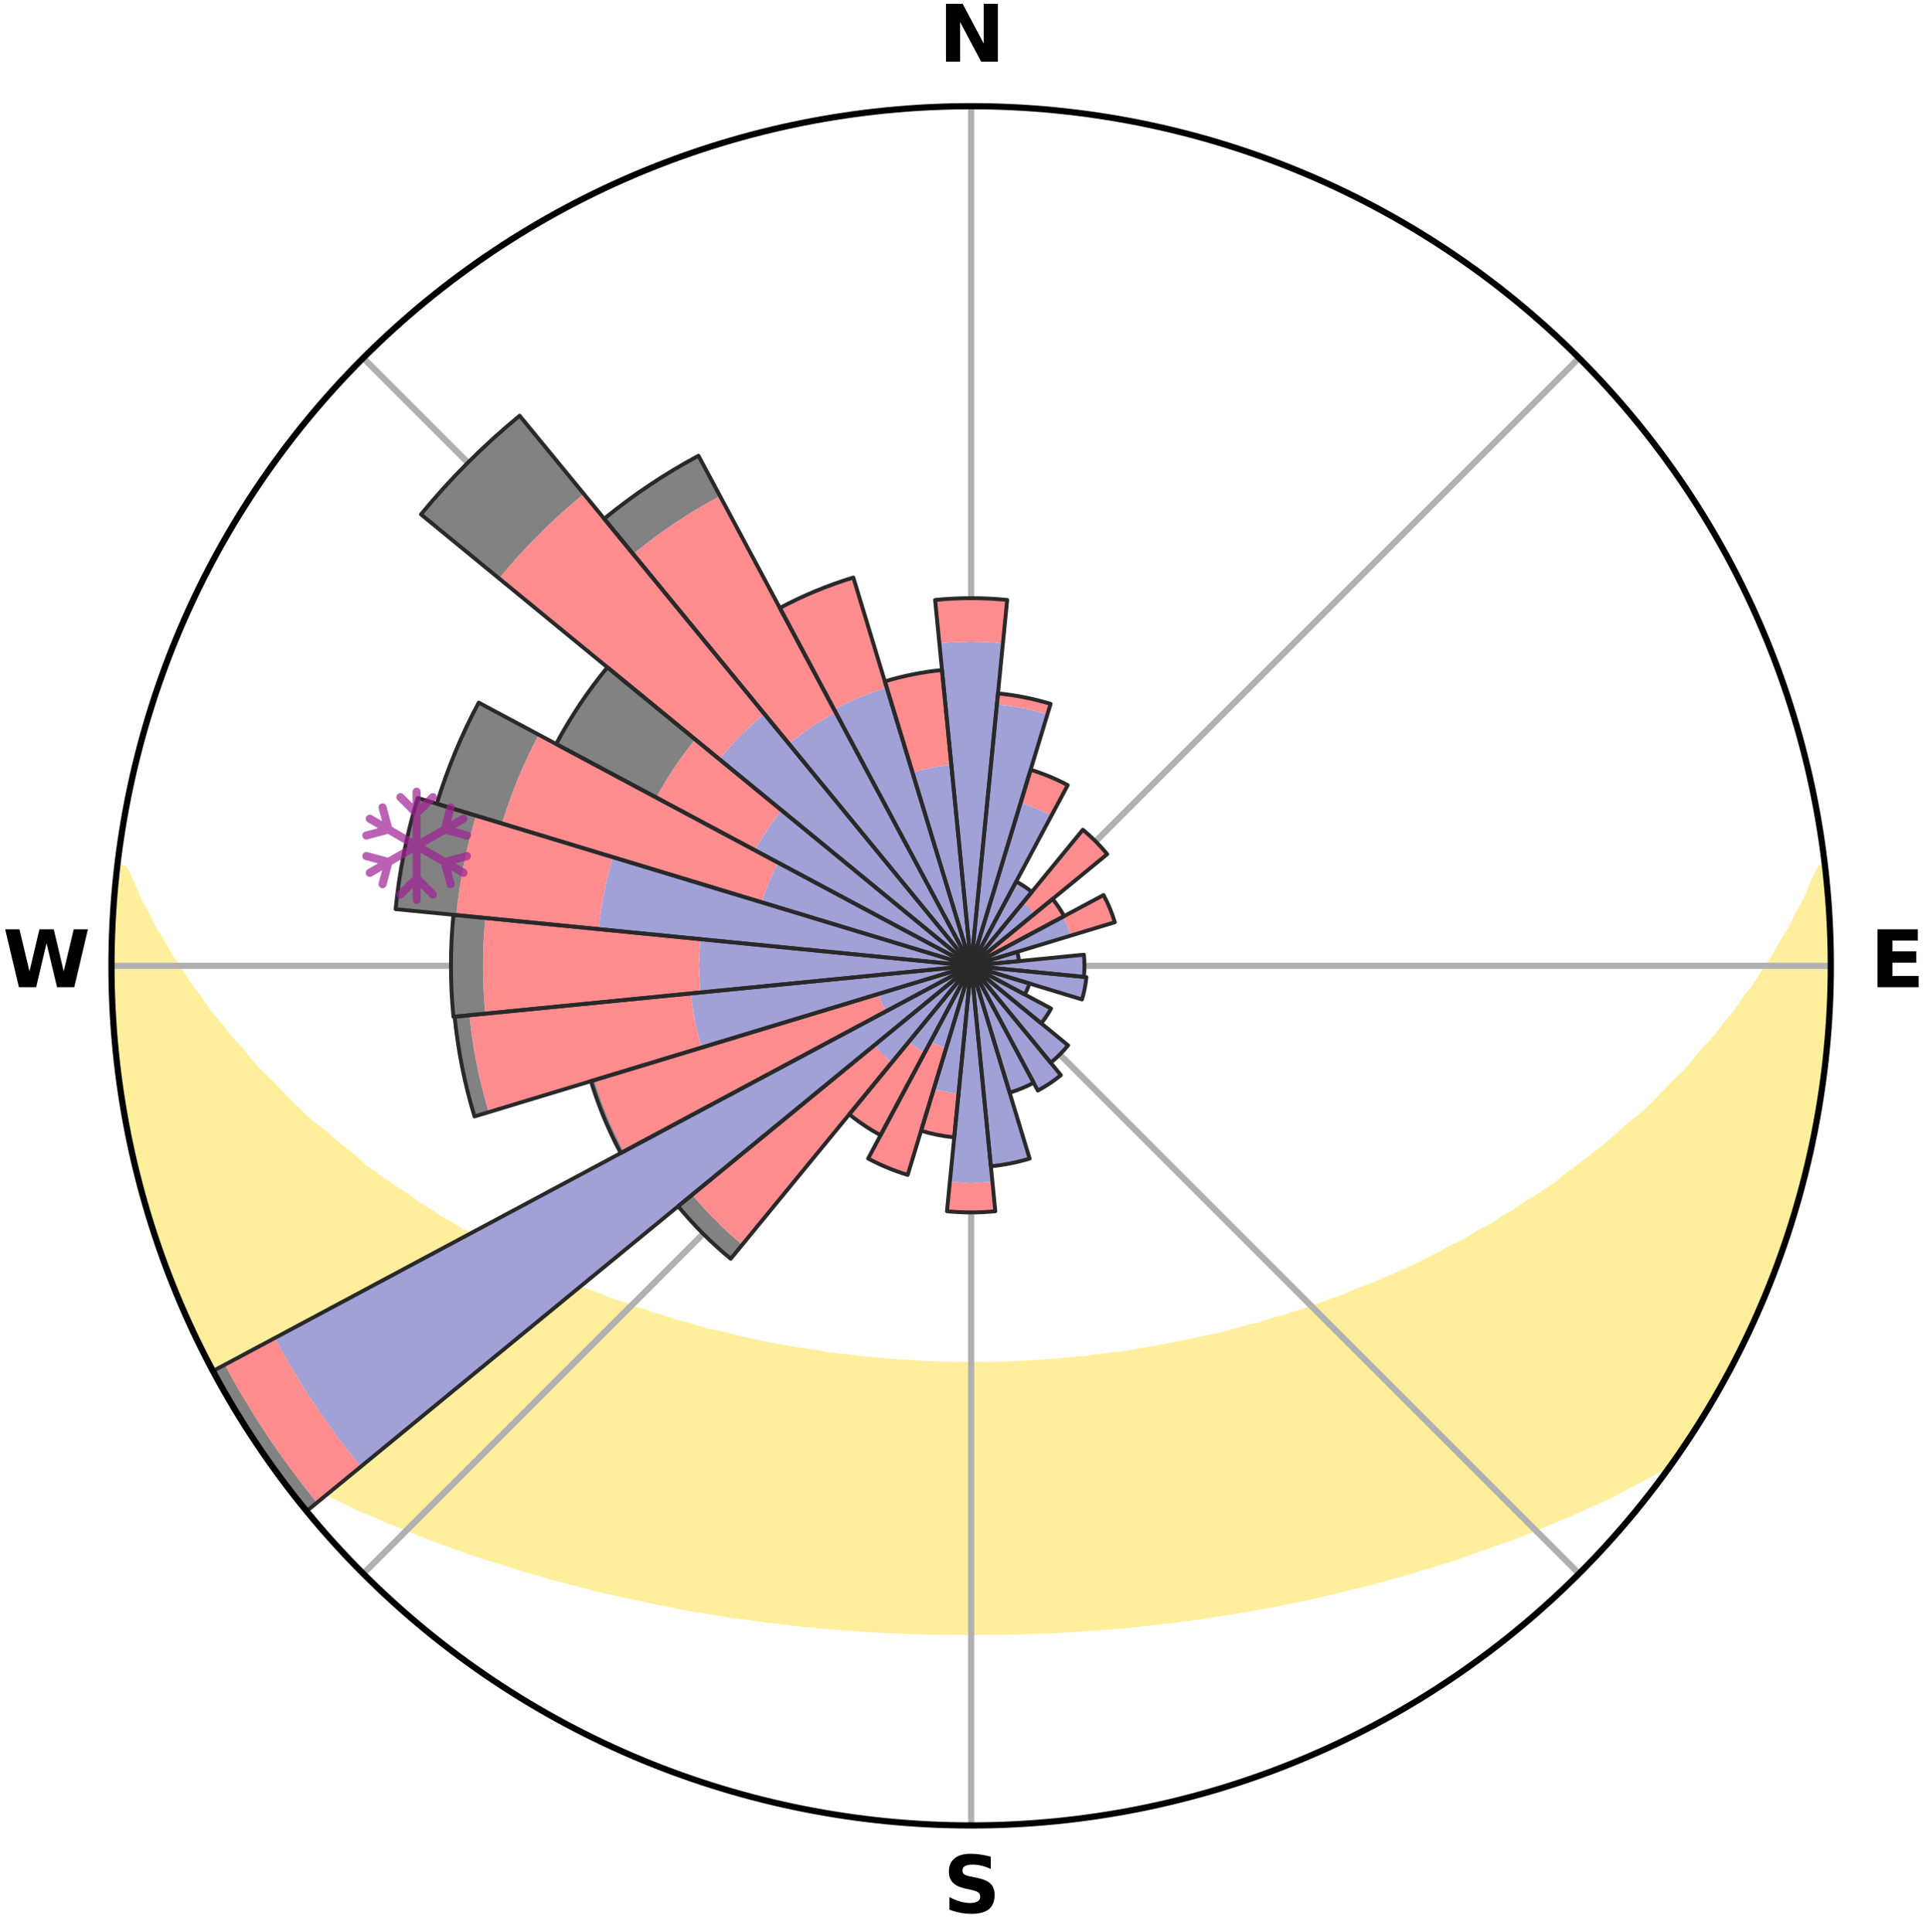 <?xml version="1.0" encoding="utf-8" standalone="no"?>
<!DOCTYPE svg PUBLIC "-//W3C//DTD SVG 1.1//EN"
  "http://www.w3.org/Graphics/SVG/1.1/DTD/svg11.dtd">
<svg xmlns:xlink="http://www.w3.org/1999/xlink" width="248.41pt" height="249.158pt" viewBox="0 0 248.41 249.158" xmlns="http://www.w3.org/2000/svg" version="1.1">
 <title>Ski Rose for Visperterminen</title>
 <defs>
  <style type="text/css">*{stroke-linejoin: round; stroke-linecap: butt}</style>
 </defs>
 <g id="figure_1">
  <g id="patch_1">
   <path d="M 0 249.158 
L 248.41 249.158 
L 248.41 0 
L 0 0 
z
" style="fill: #ffffff"/>
  </g>
  <g id="axes_1">
   <g id="patch_2">
    <path d="M 236.135 124.579 
C 236.135 110.018 233.267 95.599 227.695 82.147 
C 222.122 68.695 213.955 56.471 203.659 46.175 
C 193.363 35.879 181.139 27.711 167.687 22.139 
C 154.235 16.567 139.815 13.699 125.255 13.699 
C 110.694 13.699 96.275 16.567 82.823 22.139 
C 69.371 27.711 57.147 35.879 46.851 46.175 
C 36.555 56.471 28.387 68.695 22.815 82.147 
C 17.243 95.599 14.375 110.018 14.375 124.579 
C 14.375 139.14 17.243 153.559 22.815 167.011 
C 28.387 180.463 36.555 192.687 46.851 202.983 
C 57.147 213.279 69.371 221.447 82.823 227.019 
C 96.275 232.591 110.694 235.459 125.255 235.459 
C 139.815 235.459 154.235 232.591 167.687 227.019 
C 181.139 221.447 193.363 213.279 203.659 202.983 
C 213.955 192.687 222.122 180.463 227.695 167.011 
C 233.267 153.559 236.135 139.14 236.135 124.579 
M 125.255 124.579 
C 125.255 124.579 125.255 124.579 125.255 124.579 
C 125.255 124.579 125.255 124.579 125.255 124.579 
C 125.255 124.579 125.255 124.579 125.255 124.579 
C 125.255 124.579 125.255 124.579 125.255 124.579 
C 125.255 124.579 125.255 124.579 125.255 124.579 
C 125.255 124.579 125.255 124.579 125.255 124.579 
C 125.255 124.579 125.255 124.579 125.255 124.579 
C 125.255 124.579 125.255 124.579 125.255 124.579 
C 125.255 124.579 125.255 124.579 125.255 124.579 
C 125.255 124.579 125.255 124.579 125.255 124.579 
C 125.255 124.579 125.255 124.579 125.255 124.579 
C 125.255 124.579 125.255 124.579 125.255 124.579 
C 125.255 124.579 125.255 124.579 125.255 124.579 
C 125.255 124.579 125.255 124.579 125.255 124.579 
C 125.255 124.579 125.255 124.579 125.255 124.579 
C 125.255 124.579 125.255 124.579 125.255 124.579 
z
" style="fill: #ffffff"/>
   </g>
   <g id="PolyCollection_1">
    <defs>
     <path id="mf8f011a27e" d="M 235.387 -137.127 
L 234.84 -137.065 
L 233.904 -135.041 
L 233.084 -133.065 
L 232.002 -131.108 
L 231.072 -129.199 
L 229.891 -127.319 
L 228.877 -125.483 
L 227.618 -123.686 
L 226.534 -121.927 
L 225.208 -120.215 
L 224.063 -118.536 
L 222.68 -116.912 
L 221.481 -115.314 
L 220.048 -113.779 
L 218.801 -112.263 
L 217.533 -110.788 
L 216.038 -109.387 
L 214.731 -107.996 
L 213.407 -106.644 
L 212.066 -105.333 
L 210.509 -104.111 
L 209.142 -102.884 
L 207.762 -101.698 
L 206.371 -100.551 
L 204.971 -99.445 
L 203.563 -98.378 
L 202.147 -97.35 
L 200.912 -96.292 
L 199.484 -95.339 
L 198.053 -94.425 
L 196.619 -93.549 
L 195.361 -92.63 
L 193.924 -91.826 
L 192.659 -90.973 
L 191.223 -90.238 
L 189.955 -89.45 
L 188.685 -88.692 
L 187.257 -88.057 
L 185.99 -87.361 
L 184.724 -86.693 
L 183.46 -86.054 
L 182.198 -85.443 
L 180.94 -84.859 
L 179.686 -84.302 
L 178.437 -83.771 
L 177.193 -83.265 
L 175.956 -82.785 
L 174.725 -82.328 
L 173.621 -81.789 
L 172.401 -81.377 
L 171.191 -80.988 
L 170.097 -80.513 
L 168.901 -80.165 
L 167.815 -79.73 
L 166.635 -79.421 
L 165.559 -79.024 
L 164.397 -78.75 
L 163.331 -78.389 
L 162.27 -78.044 
L 161.135 -77.819 
L 160.087 -77.506 
L 159.043 -77.209 
L 158.005 -76.927 
L 156.972 -76.66 
L 155.883 -76.502 
L 154.864 -76.261 
L 153.851 -76.032 
L 152.844 -75.815 
L 151.842 -75.611 
L 150.847 -75.418 
L 149.857 -75.235 
L 148.873 -75.063 
L 147.894 -74.901 
L 146.922 -74.749 
L 145.986 -74.53 
L 145.022 -74.398 
L 144.063 -74.274 
L 143.11 -74.157 
L 142.162 -74.048 
L 141.22 -73.946 
L 140.298 -73.793 
L 139.363 -73.706 
L 138.432 -73.626 
L 137.506 -73.551 
L 136.593 -73.437 
L 135.672 -73.376 
L 134.755 -73.32 
L 133.841 -73.268 
L 132.935 -73.191 
L 132.025 -73.151 
L 131.118 -73.115 
L 130.215 -73.064 
L 129.311 -73.04 
L 128.408 -73.019 
L 127.507 -73.001 
L 126.606 -72.982 
L 125.705 -72.975 
L 124.805 -72.976 
L 123.904 -72.983 
L 123.003 -73.003 
L 122.101 -73.021 
L 121.199 -73.043 
L 120.297 -73.088 
L 119.392 -73.121 
L 118.485 -73.158 
L 117.58 -73.228 
L 116.67 -73.276 
L 115.756 -73.329 
L 114.84 -73.386 
L 113.929 -73.492 
L 113.007 -73.563 
L 112.081 -73.638 
L 111.15 -73.719 
L 110.232 -73.863 
L 109.295 -73.96 
L 108.352 -74.063 
L 107.405 -74.173 
L 106.453 -74.291 
L 105.523 -74.487 
L 104.562 -74.623 
L 103.596 -74.767 
L 102.624 -74.921 
L 101.647 -75.084 
L 100.663 -75.256 
L 99.674 -75.439 
L 98.679 -75.633 
L 97.679 -75.838 
L 96.672 -76.055 
L 95.66 -76.284 
L 94.642 -76.526 
L 93.619 -76.782 
L 92.59 -77.051 
L 91.485 -77.235 
L 90.442 -77.532 
L 89.395 -77.845 
L 88.343 -78.174 
L 87.201 -78.416 
L 86.137 -78.778 
L 85.068 -79.157 
L 83.901 -79.449 
L 82.822 -79.864 
L 81.637 -80.194 
L 80.55 -80.648 
L 79.35 -81.017 
L 78.14 -81.407 
L 77.041 -81.923 
L 75.819 -82.357 
L 74.59 -82.814 
L 73.354 -83.295 
L 72.245 -83.903 
L 71 -84.433 
L 69.751 -84.989 
L 68.498 -85.571 
L 67.241 -86.181 
L 65.982 -86.818 
L 64.567 -87.39 
L 63.302 -88.086 
L 62.036 -88.811 
L 60.771 -89.567 
L 59.34 -90.266 
L 58.076 -91.085 
L 56.643 -91.853 
L 55.383 -92.737 
L 53.951 -93.575 
L 52.7 -94.526 
L 51.273 -95.437 
L 49.85 -96.386 
L 48.43 -97.374 
L 47.017 -98.401 
L 45.803 -99.528 
L 44.407 -100.631 
L 43.02 -101.773 
L 41.644 -102.956 
L 40.08 -104.13 
L 38.728 -105.396 
L 37.391 -106.703 
L 36.07 -108.05 
L 34.766 -109.436 
L 33.275 -110.833 
L 32.009 -112.303 
L 30.766 -113.813 
L 29.336 -115.343 
L 28.14 -116.936 
L 26.759 -118.555 
L 25.617 -120.229 
L 24.293 -121.935 
L 23.211 -123.689 
L 21.953 -125.481 
L 20.94 -127.311 
L 19.759 -129.185 
L 18.828 -131.088 
L 17.743 -133.04 
L 16.917 -135.011 
L 15.969 -137.031 
L 15.175 -137.121 
L 15.175 -137.121 
L 14.911 -135.204 
L 14.738 -133.277 
L 14.721 -131.34 
L 14.494 -129.415 
L 14.48 -127.48 
L 14.382 -125.547 
L 14.434 -123.612 
L 14.517 -121.679 
L 14.518 -119.744 
L 14.597 -117.811 
L 14.844 -115.89 
L 14.942 -113.957 
L 15.111 -112.03 
L 15.379 -110.114 
L 15.753 -108.214 
L 15.904 -106.28 
L 16.264 -104.379 
L 16.652 -102.484 
L 17.071 -100.595 
L 17.518 -98.714 
L 18.077 -96.861 
L 18.416 -94.95 
L 18.955 -93.092 
L 19.524 -91.242 
L 20.123 -89.403 
L 20.753 -87.573 
L 21.413 -85.754 
L 22.104 -83.947 
L 22.825 -82.151 
L 23.578 -80.369 
L 24.363 -78.6 
L 25.181 -76.846 
L 26.038 -75.111 
L 26.927 -73.393 
L 27.851 -71.693 
L 28.756 -69.983 
L 29.758 -68.327 
L 30.716 -66.646 
L 31.749 -65.009 
L 32.851 -63.418 
L 33.884 -61.782 
L 35.342 -60.445 
L 37.153 -59.387 
L 38.99 -58.386 
L 40.839 -57.432 
L 42.7 -56.526 
L 44.56 -55.659 
L 46.364 -54.782 
L 48.227 -53.996 
L 50.029 -53.192 
L 51.88 -52.473 
L 53.673 -51.737 
L 55.462 -51.033 
L 57.246 -50.36 
L 59.023 -49.718 
L 60.794 -49.105 
L 62.557 -48.52 
L 64.312 -47.963 
L 66.058 -47.433 
L 67.76 -46.879 
L 69.49 -46.4 
L 71.174 -45.891 
L 72.886 -45.459 
L 74.559 -45.003 
L 76.222 -44.564 
L 77.88 -44.153 
L 79.556 -43.806 
L 81.194 -43.429 
L 82.828 -43.079 
L 84.452 -42.741 
L 86.071 -42.428 
L 87.662 -42.088 
L 89.263 -41.805 
L 90.86 -41.544 
L 92.447 -41.292 
L 94.014 -41.023 
L 95.59 -40.808 
L 97.156 -40.601 
L 98.707 -40.38 
L 100.263 -40.207 
L 101.803 -40.015 
L 103.339 -39.838 
L 104.876 -39.697 
L 106.404 -39.547 
L 107.932 -39.436 
L 109.452 -39.312 
L 110.968 -39.201 
L 112.48 -39.103 
L 113.992 -39.029 
L 115.499 -38.954 
L 117.004 -38.892 
L 118.507 -38.842 
L 120.009 -38.815 
L 121.509 -38.787 
L 123.008 -38.77 
L 124.506 -38.763 
L 126.004 -38.763 
L 127.502 -38.769 
L 129.001 -38.785 
L 130.501 -38.812 
L 132.002 -38.852 
L 133.505 -38.903 
L 135.011 -38.95 
L 136.518 -39.024 
L 138.028 -39.11 
L 139.541 -39.209 
L 141.059 -39.305 
L 142.579 -39.429 
L 144.102 -39.566 
L 145.635 -39.688 
L 147.167 -39.851 
L 148.709 -40.005 
L 150.25 -40.197 
L 151.806 -40.368 
L 153.357 -40.589 
L 154.924 -40.796 
L 156.485 -41.049 
L 158.068 -41.278 
L 159.655 -41.53 
L 161.234 -41.833 
L 162.838 -42.111 
L 164.446 -42.413 
L 166.066 -42.725 
L 167.689 -43.063 
L 169.324 -43.413 
L 170.963 -43.79 
L 172.614 -44.18 
L 174.267 -44.598 
L 175.961 -44.986 
L 177.635 -45.441 
L 179.311 -45.926 
L 181.032 -46.382 
L 182.728 -46.909 
L 184.466 -47.414 
L 186.213 -47.944 
L 187.969 -48.501 
L 189.685 -49.141 
L 191.454 -49.754 
L 193.23 -50.397 
L 195.066 -51.014 
L 196.855 -51.718 
L 198.65 -52.454 
L 200.448 -53.224 
L 202.303 -53.978 
L 204.106 -54.818 
L 205.972 -55.64 
L 207.832 -56.508 
L 209.629 -57.465 
L 211.482 -58.415 
L 213.315 -59.418 
L 215.13 -60.472 
L 216.608 -61.794 
L 217.712 -63.383 
L 218.753 -65.014 
L 219.793 -66.646 
L 220.749 -68.329 
L 221.722 -70.001 
L 222.683 -71.68 
L 223.487 -73.443 
L 224.484 -75.105 
L 225.314 -76.853 
L 226.08 -78.631 
L 226.903 -80.381 
L 227.656 -82.163 
L 228.409 -83.945 
L 229.031 -85.779 
L 229.697 -87.594 
L 230.388 -89.402 
L 230.954 -91.252 
L 231.474 -93.116 
L 232.063 -94.958 
L 232.547 -96.831 
L 233.062 -98.697 
L 233.448 -100.593 
L 233.887 -102.478 
L 234.147 -104.397 
L 234.542 -106.291 
L 234.897 -108.193 
L 235.032 -110.127 
L 235.288 -112.042 
L 235.527 -113.961 
L 235.728 -115.885 
L 235.891 -117.812 
L 236.005 -119.744 
L 236.096 -121.677 
L 235.968 -123.613 
L 235.989 -125.545 
L 235.965 -127.478 
L 235.917 -129.411 
L 235.836 -131.342 
L 235.722 -133.273 
L 235.565 -135.201 
L 235.387 -137.127 
z
" style="stroke: #ffee9c"/>
    </defs>
    <g clip-path="url(#p461a843353)">
     <use xlink:href="#mf8f011a27e" x="0" y="249.158" style="fill: #ffee9c; stroke: #ffee9c"/>
    </g>
   </g>
   <g id="matplotlib.axis_1">
    <g id="xtick_1">
     <g id="line2d_1">
      <path d="M 125.255 124.579 
L 125.255 13.699 
" clip-path="url(#p461a843353)" style="fill: none; stroke: #b0b0b0; stroke-width: 0.8; stroke-linecap: square"/>
     </g>
     <g id="text_1">
      <!-- N -->
      <g transform="translate(121.07 7.958) scale(0.1 -0.1)">
       <defs>
        <path id="DejaVuSans-Bold-4e" d="M 588 4666 
L 1931 4666 
L 3628 1466 
L 3628 4666 
L 4769 4666 
L 4769 0 
L 3425 0 
L 1728 3200 
L 1728 0 
L 588 0 
L 588 4666 
z
" transform="scale(0.016)"/>
       </defs>
       <use xlink:href="#DejaVuSans-Bold-4e"/>
      </g>
     </g>
    </g>
    <g id="xtick_2">
     <g id="line2d_2">
      <path d="M 125.255 124.579 
L 203.659 46.175 
" clip-path="url(#p461a843353)" style="fill: none; stroke: #b0b0b0; stroke-width: 0.8; stroke-linecap: square"/>
     </g>
    </g>
    <g id="xtick_3">
     <g id="line2d_3">
      <path d="M 125.255 124.579 
L 236.135 124.579 
" clip-path="url(#p461a843353)" style="fill: none; stroke: #b0b0b0; stroke-width: 0.8; stroke-linecap: square"/>
     </g>
     <g id="text_2">
      <!-- E -->
      <g transform="translate(241.219 127.338) scale(0.1 -0.1)">
       <defs>
        <path id="DejaVuSans-Bold-45" d="M 588 4666 
L 3834 4666 
L 3834 3756 
L 1791 3756 
L 1791 2888 
L 3713 2888 
L 3713 1978 
L 1791 1978 
L 1791 909 
L 3903 909 
L 3903 0 
L 588 0 
L 588 4666 
z
" transform="scale(0.016)"/>
       </defs>
       <use xlink:href="#DejaVuSans-Bold-45"/>
      </g>
     </g>
    </g>
    <g id="xtick_4">
     <g id="line2d_4">
      <path d="M 125.255 124.579 
L 203.659 202.983 
" clip-path="url(#p461a843353)" style="fill: none; stroke: #b0b0b0; stroke-width: 0.8; stroke-linecap: square"/>
     </g>
    </g>
    <g id="xtick_5">
     <g id="line2d_5">
      <path d="M 125.255 124.579 
L 125.255 235.459 
" clip-path="url(#p461a843353)" style="fill: none; stroke: #b0b0b0; stroke-width: 0.8; stroke-linecap: square"/>
     </g>
     <g id="text_3">
      <!-- S -->
      <g transform="translate(121.654 246.718) scale(0.1 -0.1)">
       <defs>
        <path id="DejaVuSans-Bold-53" d="M 3834 4519 
L 3834 3531 
Q 3450 3703 3084 3790 
Q 2719 3878 2394 3878 
Q 1963 3878 1756 3759 
Q 1550 3641 1550 3391 
Q 1550 3203 1689 3098 
Q 1828 2994 2194 2919 
L 2706 2816 
Q 3484 2659 3812 2340 
Q 4141 2022 4141 1434 
Q 4141 663 3683 286 
Q 3225 -91 2284 -91 
Q 1841 -91 1394 -6 
Q 947 78 500 244 
L 500 1259 
Q 947 1022 1364 901 
Q 1781 781 2169 781 
Q 2563 781 2772 912 
Q 2981 1044 2981 1288 
Q 2981 1506 2839 1625 
Q 2697 1744 2272 1838 
L 1806 1941 
Q 1106 2091 782 2419 
Q 459 2747 459 3303 
Q 459 4000 909 4375 
Q 1359 4750 2203 4750 
Q 2588 4750 2994 4692 
Q 3400 4634 3834 4519 
z
" transform="scale(0.016)"/>
       </defs>
       <use xlink:href="#DejaVuSans-Bold-53"/>
      </g>
     </g>
    </g>
    <g id="xtick_6">
     <g id="line2d_6">
      <path d="M 125.255 124.579 
L 46.851 202.983 
" clip-path="url(#p461a843353)" style="fill: none; stroke: #b0b0b0; stroke-width: 0.8; stroke-linecap: square"/>
     </g>
    </g>
    <g id="xtick_7">
     <g id="line2d_7">
      <path d="M 125.255 124.579 
L 14.375 124.579 
" clip-path="url(#p461a843353)" style="fill: none; stroke: #b0b0b0; stroke-width: 0.8; stroke-linecap: square"/>
     </g>
     <g id="text_4">
      <!-- W -->
      <g transform="translate(0.36 127.338) scale(0.1 -0.1)">
       <defs>
        <path id="DejaVuSans-Bold-57" d="M 191 4666 
L 1344 4666 
L 2150 1275 
L 2950 4666 
L 4109 4666 
L 4909 1275 
L 5716 4666 
L 6859 4666 
L 5759 0 
L 4372 0 
L 3525 3547 
L 2688 0 
L 1300 0 
L 191 4666 
z
" transform="scale(0.016)"/>
       </defs>
       <use xlink:href="#DejaVuSans-Bold-57"/>
      </g>
     </g>
    </g>
    <g id="xtick_8">
     <g id="line2d_8">
      <path d="M 125.255 124.579 
L 46.851 46.175 
" clip-path="url(#p461a843353)" style="fill: none; stroke: #b0b0b0; stroke-width: 0.8; stroke-linecap: square"/>
     </g>
    </g>
   </g>
   <g id="matplotlib.axis_2"/>
   <g id="patch_3">
    <path d="M 125.255 124.579 
C 125.255 124.579 125.255 124.579 125.255 124.579 
C 125.255 124.579 125.255 124.579 125.255 124.579 
L 125.255 124.579 
C 125.255 124.579 125.255 124.579 125.255 124.579 
C 125.255 124.579 125.255 124.579 125.255 124.579 
z
" clip-path="url(#p461a843353)" style="fill: #d9d9d9"/>
   </g>
   <g id="patch_4">
    <path d="M 125.255 124.579 
C 125.255 124.579 125.255 124.579 125.255 124.579 
C 125.255 124.579 125.255 124.579 125.255 124.579 
L 125.255 124.579 
C 125.255 124.579 125.255 124.579 125.255 124.579 
C 125.255 124.579 125.255 124.579 125.255 124.579 
z
" clip-path="url(#p461a843353)" style="fill: #d9d9d9"/>
   </g>
   <g id="patch_5">
    <path d="M 125.255 124.579 
C 125.255 124.579 125.255 124.579 125.255 124.579 
C 125.255 124.579 125.255 124.579 125.255 124.579 
L 125.255 124.579 
C 125.255 124.579 125.255 124.579 125.255 124.579 
C 125.255 124.579 125.255 124.579 125.255 124.579 
z
" clip-path="url(#p461a843353)" style="fill: #d9d9d9"/>
   </g>
   <g id="patch_6">
    <path d="M 125.255 124.579 
C 125.255 124.579 125.255 124.579 125.255 124.579 
C 125.255 124.579 125.255 124.579 125.255 124.579 
L 125.255 124.579 
C 125.255 124.579 125.255 124.579 125.255 124.579 
C 125.255 124.579 125.255 124.579 125.255 124.579 
z
" clip-path="url(#p461a843353)" style="fill: #d9d9d9"/>
   </g>
   <g id="patch_7">
    <path d="M 125.255 124.579 
C 125.255 124.579 125.255 124.579 125.255 124.579 
C 125.255 124.579 125.255 124.579 125.255 124.579 
L 125.255 124.579 
C 125.255 124.579 125.255 124.579 125.255 124.579 
C 125.255 124.579 125.255 124.579 125.255 124.579 
z
" clip-path="url(#p461a843353)" style="fill: #d9d9d9"/>
   </g>
   <g id="patch_8">
    <path d="M 125.255 124.579 
C 125.255 124.579 125.255 124.579 125.255 124.579 
C 125.255 124.579 125.255 124.579 125.255 124.579 
L 125.255 124.579 
C 125.255 124.579 125.255 124.579 125.255 124.579 
C 125.255 124.579 125.255 124.579 125.255 124.579 
z
" clip-path="url(#p461a843353)" style="fill: #d9d9d9"/>
   </g>
   <g id="patch_9">
    <path d="M 125.255 124.579 
C 125.255 124.579 125.255 124.579 125.255 124.579 
C 125.255 124.579 125.255 124.579 125.255 124.579 
L 125.255 124.579 
C 125.255 124.579 125.255 124.579 125.255 124.579 
C 125.255 124.579 125.255 124.579 125.255 124.579 
z
" clip-path="url(#p461a843353)" style="fill: #d9d9d9"/>
   </g>
   <g id="patch_10">
    <path d="M 125.255 124.579 
C 125.255 124.579 125.255 124.579 125.255 124.579 
C 125.255 124.579 125.255 124.579 125.255 124.579 
L 125.255 124.579 
C 125.255 124.579 125.255 124.579 125.255 124.579 
C 125.255 124.579 125.255 124.579 125.255 124.579 
z
" clip-path="url(#p461a843353)" style="fill: #d9d9d9"/>
   </g>
   <g id="patch_11">
    <path d="M 125.255 124.579 
C 125.255 124.579 125.255 124.579 125.255 124.579 
C 125.255 124.579 125.255 124.579 125.255 124.579 
L 125.255 124.579 
C 125.255 124.579 125.255 124.579 125.255 124.579 
C 125.255 124.579 125.255 124.579 125.255 124.579 
z
" clip-path="url(#p461a843353)" style="fill: #d9d9d9"/>
   </g>
   <g id="patch_12">
    <path d="M 125.255 124.579 
C 125.255 124.579 125.255 124.579 125.255 124.579 
C 125.255 124.579 125.255 124.579 125.255 124.579 
L 125.255 124.579 
C 125.255 124.579 125.255 124.579 125.255 124.579 
C 125.255 124.579 125.255 124.579 125.255 124.579 
z
" clip-path="url(#p461a843353)" style="fill: #d9d9d9"/>
   </g>
   <g id="patch_13">
    <path d="M 125.255 124.579 
C 125.255 124.579 125.255 124.579 125.255 124.579 
C 125.255 124.579 125.255 124.579 125.255 124.579 
L 125.255 124.579 
C 125.255 124.579 125.255 124.579 125.255 124.579 
C 125.255 124.579 125.255 124.579 125.255 124.579 
z
" clip-path="url(#p461a843353)" style="fill: #d9d9d9"/>
   </g>
   <g id="patch_14">
    <path d="M 125.255 124.579 
C 125.255 124.579 125.255 124.579 125.255 124.579 
C 125.255 124.579 125.255 124.579 125.255 124.579 
L 125.255 124.579 
C 125.255 124.579 125.255 124.579 125.255 124.579 
C 125.255 124.579 125.255 124.579 125.255 124.579 
z
" clip-path="url(#p461a843353)" style="fill: #d9d9d9"/>
   </g>
   <g id="patch_15">
    <path d="M 125.255 124.579 
C 125.255 124.579 125.255 124.579 125.255 124.579 
C 125.255 124.579 125.255 124.579 125.255 124.579 
L 125.255 124.579 
C 125.255 124.579 125.255 124.579 125.255 124.579 
C 125.255 124.579 125.255 124.579 125.255 124.579 
z
" clip-path="url(#p461a843353)" style="fill: #d9d9d9"/>
   </g>
   <g id="patch_16">
    <path d="M 125.255 124.579 
C 125.255 124.579 125.255 124.579 125.255 124.579 
C 125.255 124.579 125.255 124.579 125.255 124.579 
L 125.255 124.579 
C 125.255 124.579 125.255 124.579 125.255 124.579 
C 125.255 124.579 125.255 124.579 125.255 124.579 
z
" clip-path="url(#p461a843353)" style="fill: #d9d9d9"/>
   </g>
   <g id="patch_17">
    <path d="M 125.255 124.579 
C 125.255 124.579 125.255 124.579 125.255 124.579 
C 125.255 124.579 125.255 124.579 125.255 124.579 
L 125.255 124.579 
C 125.255 124.579 125.255 124.579 125.255 124.579 
C 125.255 124.579 125.255 124.579 125.255 124.579 
z
" clip-path="url(#p461a843353)" style="fill: #d9d9d9"/>
   </g>
   <g id="patch_18">
    <path d="M 125.255 124.579 
C 125.255 124.579 125.255 124.579 125.255 124.579 
C 125.255 124.579 125.255 124.579 125.255 124.579 
L 125.255 124.579 
C 125.255 124.579 125.255 124.579 125.255 124.579 
C 125.255 124.579 125.255 124.579 125.255 124.579 
z
" clip-path="url(#p461a843353)" style="fill: #d9d9d9"/>
   </g>
   <g id="patch_19">
    <path d="M 125.255 124.579 
C 125.255 124.579 125.255 124.579 125.255 124.579 
C 125.255 124.579 125.255 124.579 125.255 124.579 
L 125.255 124.579 
C 125.255 124.579 125.255 124.579 125.255 124.579 
C 125.255 124.579 125.255 124.579 125.255 124.579 
z
" clip-path="url(#p461a843353)" style="fill: #d9d9d9"/>
   </g>
   <g id="patch_20">
    <path d="M 125.255 124.579 
C 125.255 124.579 125.255 124.579 125.255 124.579 
C 125.255 124.579 125.255 124.579 125.255 124.579 
L 125.255 124.579 
C 125.255 124.579 125.255 124.579 125.255 124.579 
C 125.255 124.579 125.255 124.579 125.255 124.579 
z
" clip-path="url(#p461a843353)" style="fill: #d9d9d9"/>
   </g>
   <g id="patch_21">
    <path d="M 125.255 124.579 
C 125.255 124.579 125.255 124.579 125.255 124.579 
C 125.255 124.579 125.255 124.579 125.255 124.579 
L 125.255 124.579 
C 125.255 124.579 125.255 124.579 125.255 124.579 
C 125.255 124.579 125.255 124.579 125.255 124.579 
z
" clip-path="url(#p461a843353)" style="fill: #d9d9d9"/>
   </g>
   <g id="patch_22">
    <path d="M 125.255 124.579 
C 125.255 124.579 125.255 124.579 125.255 124.579 
C 125.255 124.579 125.255 124.579 125.255 124.579 
L 125.255 124.579 
C 125.255 124.579 125.255 124.579 125.255 124.579 
C 125.255 124.579 125.255 124.579 125.255 124.579 
z
" clip-path="url(#p461a843353)" style="fill: #d9d9d9"/>
   </g>
   <g id="patch_23">
    <path d="M 125.255 124.579 
C 125.255 124.579 125.255 124.579 125.255 124.579 
C 125.255 124.579 125.255 124.579 125.255 124.579 
L 125.255 124.579 
C 125.255 124.579 125.255 124.579 125.255 124.579 
C 125.255 124.579 125.255 124.579 125.255 124.579 
z
" clip-path="url(#p461a843353)" style="fill: #d9d9d9"/>
   </g>
   <g id="patch_24">
    <path d="M 125.255 124.579 
C 125.255 124.579 125.255 124.579 125.255 124.579 
C 125.255 124.579 125.255 124.579 125.255 124.579 
L 125.255 124.579 
C 125.255 124.579 125.255 124.579 125.255 124.579 
C 125.255 124.579 125.255 124.579 125.255 124.579 
z
" clip-path="url(#p461a843353)" style="fill: #d9d9d9"/>
   </g>
   <g id="patch_25">
    <path d="M 125.255 124.579 
C 125.255 124.579 125.255 124.579 125.255 124.579 
C 125.255 124.579 125.255 124.579 125.255 124.579 
L 125.255 124.579 
C 125.255 124.579 125.255 124.579 125.255 124.579 
C 125.255 124.579 125.255 124.579 125.255 124.579 
z
" clip-path="url(#p461a843353)" style="fill: #d9d9d9"/>
   </g>
   <g id="patch_26">
    <path d="M 125.255 124.579 
C 125.255 124.579 125.255 124.579 125.255 124.579 
C 125.255 124.579 125.255 124.579 125.255 124.579 
L 125.255 124.579 
C 125.255 124.579 125.255 124.579 125.255 124.579 
C 125.255 124.579 125.255 124.579 125.255 124.579 
z
" clip-path="url(#p461a843353)" style="fill: #d9d9d9"/>
   </g>
   <g id="patch_27">
    <path d="M 125.255 124.579 
C 125.255 124.579 125.255 124.579 125.255 124.579 
C 125.255 124.579 125.255 124.579 125.255 124.579 
L 125.255 124.579 
C 125.255 124.579 125.255 124.579 125.255 124.579 
C 125.255 124.579 125.255 124.579 125.255 124.579 
z
" clip-path="url(#p461a843353)" style="fill: #d9d9d9"/>
   </g>
   <g id="patch_28">
    <path d="M 125.255 124.579 
C 125.255 124.579 125.255 124.579 125.255 124.579 
C 125.255 124.579 125.255 124.579 125.255 124.579 
L 125.255 124.579 
C 125.255 124.579 125.255 124.579 125.255 124.579 
C 125.255 124.579 125.255 124.579 125.255 124.579 
z
" clip-path="url(#p461a843353)" style="fill: #d9d9d9"/>
   </g>
   <g id="patch_29">
    <path d="M 125.255 124.579 
C 125.255 124.579 125.255 124.579 125.255 124.579 
C 125.255 124.579 125.255 124.579 125.255 124.579 
L 125.255 124.579 
C 125.255 124.579 125.255 124.579 125.255 124.579 
C 125.255 124.579 125.255 124.579 125.255 124.579 
z
" clip-path="url(#p461a843353)" style="fill: #d9d9d9"/>
   </g>
   <g id="patch_30">
    <path d="M 125.255 124.579 
C 125.255 124.579 125.255 124.579 125.255 124.579 
C 125.255 124.579 125.255 124.579 125.255 124.579 
L 125.255 124.579 
C 125.255 124.579 125.255 124.579 125.255 124.579 
C 125.255 124.579 125.255 124.579 125.255 124.579 
z
" clip-path="url(#p461a843353)" style="fill: #d9d9d9"/>
   </g>
   <g id="patch_31">
    <path d="M 125.255 124.579 
C 125.255 124.579 125.255 124.579 125.255 124.579 
C 125.255 124.579 125.255 124.579 125.255 124.579 
L 125.255 124.579 
C 125.255 124.579 125.255 124.579 125.255 124.579 
C 125.255 124.579 125.255 124.579 125.255 124.579 
z
" clip-path="url(#p461a843353)" style="fill: #d9d9d9"/>
   </g>
   <g id="patch_32">
    <path d="M 125.255 124.579 
C 125.255 124.579 125.255 124.579 125.255 124.579 
C 125.255 124.579 125.255 124.579 125.255 124.579 
L 125.255 124.579 
C 125.255 124.579 125.255 124.579 125.255 124.579 
C 125.255 124.579 125.255 124.579 125.255 124.579 
z
" clip-path="url(#p461a843353)" style="fill: #d9d9d9"/>
   </g>
   <g id="patch_33">
    <path d="M 125.255 124.579 
C 125.255 124.579 125.255 124.579 125.255 124.579 
C 125.255 124.579 125.255 124.579 125.255 124.579 
L 125.255 124.579 
C 125.255 124.579 125.255 124.579 125.255 124.579 
C 125.255 124.579 125.255 124.579 125.255 124.579 
z
" clip-path="url(#p461a843353)" style="fill: #d9d9d9"/>
   </g>
   <g id="patch_34">
    <path d="M 125.255 124.579 
C 125.255 124.579 125.255 124.579 125.255 124.579 
C 125.255 124.579 125.255 124.579 125.255 124.579 
L 125.255 124.579 
C 125.255 124.579 125.255 124.579 125.255 124.579 
C 125.255 124.579 125.255 124.579 125.255 124.579 
z
" clip-path="url(#p461a843353)" style="fill: #d9d9d9"/>
   </g>
   <g id="patch_35">
    <path d="M 125.255 124.579 
C 125.255 124.579 125.255 124.579 125.255 124.579 
C 125.255 124.579 125.255 124.579 125.255 124.579 
L 129.351 82.987 
C 127.99 82.852 126.623 82.785 125.255 82.785 
C 123.887 82.785 122.52 82.852 121.158 82.987 
z
" clip-path="url(#p461a843353)" style="fill: #a1a1d8"/>
   </g>
   <g id="patch_36">
    <path d="M 125.255 124.579 
C 125.255 124.579 125.255 124.579 125.255 124.579 
C 125.255 124.579 125.255 124.579 125.255 124.579 
L 135.092 92.15 
C 134.031 91.828 132.954 91.558 131.866 91.341 
C 130.778 91.125 129.68 90.962 128.577 90.853 
z
" clip-path="url(#p461a843353)" style="fill: #a1a1d8"/>
   </g>
   <g id="patch_37">
    <path d="M 125.255 124.579 
C 125.255 124.579 125.255 124.579 125.255 124.579 
C 125.255 124.579 125.255 124.579 125.255 124.579 
L 135.613 105.2 
C 134.979 104.861 134.328 104.553 133.664 104.278 
C 132.999 104.003 132.322 103.76 131.634 103.551 
z
" clip-path="url(#p461a843353)" style="fill: #a1a1d8"/>
   </g>
   <g id="patch_38">
    <path d="M 125.255 124.579 
C 125.255 124.579 125.255 124.579 125.255 124.579 
C 125.255 124.579 125.255 124.579 125.255 124.579 
L 133.075 115.05 
C 132.764 114.794 132.439 114.553 132.104 114.329 
C 131.768 114.105 131.422 113.897 131.066 113.707 
z
" clip-path="url(#p461a843353)" style="fill: #a1a1d8"/>
   </g>
   <g id="patch_39">
    <path d="M 125.255 124.579 
C 125.255 124.579 125.255 124.579 125.255 124.579 
C 125.255 124.579 125.255 124.579 125.255 124.579 
L 133.42 117.878 
C 133.201 117.611 132.968 117.354 132.724 117.11 
C 132.479 116.865 132.223 116.633 131.956 116.414 
z
" clip-path="url(#p461a843353)" style="fill: #a1a1d8"/>
   </g>
   <g id="patch_40">
    <path d="M 125.255 124.579 
C 125.255 124.579 125.255 124.579 125.255 124.579 
C 125.255 124.579 125.255 124.579 125.255 124.579 
L 125.255 124.579 
C 125.255 124.579 125.255 124.579 125.255 124.579 
C 125.255 124.579 125.255 124.579 125.255 124.579 
z
" clip-path="url(#p461a843353)" style="fill: #a1a1d8"/>
   </g>
   <g id="patch_41">
    <path d="M 125.255 124.579 
C 125.255 124.579 125.255 124.579 125.255 124.579 
C 125.255 124.579 125.255 124.579 125.255 124.579 
L 138.123 120.676 
C 137.995 120.254 137.847 119.84 137.678 119.433 
C 137.51 119.026 137.322 118.628 137.114 118.24 
z
" clip-path="url(#p461a843353)" style="fill: #a1a1d8"/>
   </g>
   <g id="patch_42">
    <path d="M 125.255 124.579 
C 125.255 124.579 125.255 124.579 125.255 124.579 
C 125.255 124.579 125.255 124.579 125.255 124.579 
L 131.428 123.971 
C 131.408 123.769 131.378 123.568 131.338 123.369 
C 131.299 123.17 131.249 122.973 131.19 122.779 
z
" clip-path="url(#p461a843353)" style="fill: #a1a1d8"/>
   </g>
   <g id="patch_43">
    <path d="M 125.255 124.579 
C 125.255 124.579 125.255 124.579 125.255 124.579 
C 125.255 124.579 125.255 124.579 125.255 124.579 
L 139.797 126.011 
C 139.844 125.535 139.868 125.057 139.868 124.579 
C 139.868 124.101 139.844 123.623 139.797 123.147 
z
" clip-path="url(#p461a843353)" style="fill: #a1a1d8"/>
   </g>
   <g id="patch_44">
    <path d="M 125.255 124.579 
C 125.255 124.579 125.255 124.579 125.255 124.579 
C 125.255 124.579 125.255 124.579 125.255 124.579 
L 139.55 128.915 
C 139.692 128.447 139.811 127.973 139.906 127.493 
C 140.001 127.014 140.073 126.53 140.121 126.043 
z
" clip-path="url(#p461a843353)" style="fill: #a1a1d8"/>
   </g>
   <g id="patch_45">
    <path d="M 125.255 124.579 
C 125.255 124.579 125.255 124.579 125.255 124.579 
C 125.255 124.579 125.255 124.579 125.255 124.579 
L 132.174 128.278 
C 132.295 128.051 132.405 127.819 132.504 127.582 
C 132.602 127.344 132.688 127.102 132.763 126.857 
z
" clip-path="url(#p461a843353)" style="fill: #a1a1d8"/>
   </g>
   <g id="patch_46">
    <path d="M 125.255 124.579 
C 125.255 124.579 125.255 124.579 125.255 124.579 
C 125.255 124.579 125.255 124.579 125.255 124.579 
L 134.289 131.993 
C 134.532 131.697 134.76 131.39 134.972 131.072 
C 135.185 130.754 135.381 130.426 135.562 130.088 
z
" clip-path="url(#p461a843353)" style="fill: #a1a1d8"/>
   </g>
   <g id="patch_47">
    <path d="M 125.255 124.579 
C 125.255 124.579 125.255 124.579 125.255 124.579 
C 125.255 124.579 125.255 124.579 125.255 124.579 
L 135.516 137.082 
C 135.925 136.746 136.318 136.391 136.692 136.016 
C 137.066 135.642 137.422 135.249 137.758 134.84 
z
" clip-path="url(#p461a843353)" style="fill: #a1a1d8"/>
   </g>
   <g id="patch_48">
    <path d="M 125.255 124.579 
C 125.255 124.579 125.255 124.579 125.255 124.579 
C 125.255 124.579 125.255 124.579 125.255 124.579 
L 133.854 140.668 
C 134.381 140.386 134.894 140.079 135.39 139.747 
C 135.886 139.416 136.366 139.06 136.828 138.681 
z
" clip-path="url(#p461a843353)" style="fill: #a1a1d8"/>
   </g>
   <g id="patch_49">
    <path d="M 125.255 124.579 
C 125.255 124.579 125.255 124.579 125.255 124.579 
C 125.255 124.579 125.255 124.579 125.255 124.579 
L 130.219 140.943 
C 130.754 140.78 131.282 140.591 131.799 140.377 
C 132.316 140.163 132.822 139.924 133.316 139.66 
z
" clip-path="url(#p461a843353)" style="fill: #a1a1d8"/>
   </g>
   <g id="patch_50">
    <path d="M 125.255 124.579 
C 125.255 124.579 125.255 124.579 125.255 124.579 
C 125.255 124.579 125.255 124.579 125.255 124.579 
L 127.802 150.439 
C 128.648 150.356 129.49 150.231 130.324 150.065 
C 131.158 149.899 131.984 149.692 132.798 149.445 
z
" clip-path="url(#p461a843353)" style="fill: #a1a1d8"/>
   </g>
   <g id="patch_51">
    <path d="M 125.255 124.579 
C 125.255 124.579 125.255 124.579 125.255 124.579 
C 125.255 124.579 125.255 124.579 125.255 124.579 
L 122.512 152.426 
C 123.424 152.515 124.339 152.56 125.255 152.56 
C 126.171 152.56 127.086 152.515 127.997 152.426 
z
" clip-path="url(#p461a843353)" style="fill: #a1a1d8"/>
   </g>
   <g id="patch_52">
    <path d="M 125.255 124.579 
C 125.255 124.579 125.255 124.579 125.255 124.579 
C 125.255 124.579 125.255 124.579 125.255 124.579 
L 120.44 140.451 
C 120.96 140.608 121.487 140.74 122.019 140.846 
C 122.552 140.952 123.089 141.032 123.629 141.085 
z
" clip-path="url(#p461a843353)" style="fill: #a1a1d8"/>
   </g>
   <g id="patch_53">
    <path d="M 125.255 124.579 
C 125.255 124.579 125.255 124.579 125.255 124.579 
C 125.255 124.579 125.255 124.579 125.255 124.579 
L 120.024 134.365 
C 120.345 134.536 120.673 134.691 121.009 134.83 
C 121.344 134.969 121.686 135.092 122.034 135.197 
z
" clip-path="url(#p461a843353)" style="fill: #a1a1d8"/>
   </g>
   <g id="patch_54">
    <path d="M 125.255 124.579 
C 125.255 124.579 125.255 124.579 125.255 124.579 
C 125.255 124.579 125.255 124.579 125.255 124.579 
L 117.191 134.405 
C 117.512 134.669 117.847 134.917 118.193 135.149 
C 118.538 135.38 118.896 135.594 119.263 135.79 
z
" clip-path="url(#p461a843353)" style="fill: #a1a1d8"/>
   </g>
   <g id="patch_55">
    <path d="M 125.255 124.579 
C 125.255 124.579 125.255 124.579 125.255 124.579 
C 125.255 124.579 125.255 124.579 125.255 124.579 
L 112.798 134.802 
C 113.132 135.21 113.487 135.601 113.86 135.974 
C 114.233 136.347 114.624 136.702 115.031 137.036 
z
" clip-path="url(#p461a843353)" style="fill: #a1a1d8"/>
   </g>
   <g id="patch_56">
    <path d="M 125.255 124.579 
C 125.255 124.579 125.255 124.579 125.255 124.579 
C 125.255 124.579 125.255 124.579 125.255 124.579 
L 35.443 172.584 
C 37.014 175.524 38.729 178.385 40.581 181.156 
C 42.433 183.928 44.42 186.607 46.534 189.183 
z
" clip-path="url(#p461a843353)" style="fill: #a1a1d8"/>
   </g>
   <g id="patch_57">
    <path d="M 125.255 124.579 
C 125.255 124.579 125.255 124.579 125.255 124.579 
C 125.255 124.579 125.255 124.579 125.255 124.579 
L 113.31 128.203 
C 113.428 128.594 113.566 128.979 113.722 129.356 
C 113.879 129.733 114.053 130.103 114.246 130.463 
z
" clip-path="url(#p461a843353)" style="fill: #a1a1d8"/>
   </g>
   <g id="patch_58">
    <path d="M 125.255 124.579 
C 125.255 124.579 125.255 124.579 125.255 124.579 
C 125.255 124.579 125.255 124.579 125.255 124.579 
L 89.103 128.14 
C 89.219 129.323 89.394 130.5 89.626 131.666 
C 89.858 132.832 90.147 133.986 90.492 135.124 
z
" clip-path="url(#p461a843353)" style="fill: #a1a1d8"/>
   </g>
   <g id="patch_59">
    <path d="M 125.255 124.579 
C 125.255 124.579 125.255 124.579 125.255 124.579 
C 125.255 124.579 125.255 124.579 125.255 124.579 
L 90.336 121.14 
C 90.223 122.283 90.167 123.431 90.167 124.579 
C 90.167 125.728 90.223 126.875 90.336 128.018 
z
" clip-path="url(#p461a843353)" style="fill: #a1a1d8"/>
   </g>
   <g id="patch_60">
    <path d="M 125.255 124.579 
C 125.255 124.579 125.255 124.579 125.255 124.579 
C 125.255 124.579 125.255 124.579 125.255 124.579 
L 79.048 110.562 
C 78.589 112.075 78.205 113.609 77.897 115.159 
C 77.588 116.709 77.356 118.273 77.201 119.846 
z
" clip-path="url(#p461a843353)" style="fill: #a1a1d8"/>
   </g>
   <g id="patch_61">
    <path d="M 125.255 124.579 
C 125.255 124.579 125.255 124.579 125.255 124.579 
C 125.255 124.579 125.255 124.579 125.255 124.579 
L 100.366 111.276 
C 99.931 112.091 99.536 112.926 99.182 113.779 
C 98.829 114.633 98.517 115.503 98.249 116.387 
z
" clip-path="url(#p461a843353)" style="fill: #a1a1d8"/>
   </g>
   <g id="patch_62">
    <path d="M 125.255 124.579 
C 125.255 124.579 125.255 124.579 125.255 124.579 
C 125.255 124.579 125.255 124.579 125.255 124.579 
L 100.806 104.515 
C 100.149 105.315 99.532 106.147 98.957 107.008 
C 98.382 107.868 97.85 108.757 97.362 109.67 
z
" clip-path="url(#p461a843353)" style="fill: #a1a1d8"/>
   </g>
   <g id="patch_63">
    <path d="M 125.255 124.579 
C 125.255 124.579 125.255 124.579 125.255 124.579 
C 125.255 124.579 125.255 124.579 125.255 124.579 
L 98.596 92.095 
C 97.532 92.967 96.512 93.891 95.54 94.864 
C 94.567 95.837 93.643 96.856 92.77 97.92 
z
" clip-path="url(#p461a843353)" style="fill: #a1a1d8"/>
   </g>
   <g id="patch_64">
    <path d="M 125.255 124.579 
C 125.255 124.579 125.255 124.579 125.255 124.579 
C 125.255 124.579 125.255 124.579 125.255 124.579 
L 107.784 91.894 
C 106.715 92.466 105.673 93.09 104.665 93.764 
C 103.656 94.438 102.681 95.161 101.744 95.93 
z
" clip-path="url(#p461a843353)" style="fill: #a1a1d8"/>
   </g>
   <g id="patch_65">
    <path d="M 125.255 124.579 
C 125.255 124.579 125.255 124.579 125.255 124.579 
C 125.255 124.579 125.255 124.579 125.255 124.579 
L 114.369 88.694 
C 113.195 89.05 112.038 89.464 110.904 89.934 
C 109.77 90.404 108.66 90.929 107.578 91.507 
z
" clip-path="url(#p461a843353)" style="fill: #a1a1d8"/>
   </g>
   <g id="patch_66">
    <path d="M 125.255 124.579 
C 125.255 124.579 125.255 124.579 125.255 124.579 
C 125.255 124.579 125.255 124.579 125.255 124.579 
L 122.701 98.646 
C 121.852 98.729 121.008 98.854 120.171 99.021 
C 119.334 99.187 118.507 99.395 117.69 99.642 
z
" clip-path="url(#p461a843353)" style="fill: #a1a1d8"/>
   </g>
   <g id="patch_67">
    <path d="M 121.158 82.987 
C 122.52 82.852 123.887 82.785 125.255 82.785 
C 126.623 82.785 127.99 82.852 129.351 82.987 
L 129.903 77.386 
C 128.358 77.234 126.807 77.157 125.255 77.157 
C 123.703 77.157 122.151 77.234 120.607 77.386 
z
" clip-path="url(#p461a843353)" style="fill: #ff8c8e"/>
   </g>
   <g id="patch_68">
    <path d="M 128.577 90.853 
C 129.68 90.962 130.778 91.125 131.866 91.341 
C 132.954 91.558 134.031 91.828 135.092 92.15 
L 135.504 90.793 
C 134.398 90.457 133.276 90.176 132.143 89.951 
C 131.009 89.725 129.866 89.556 128.715 89.442 
z
" clip-path="url(#p461a843353)" style="fill: #ff8c8e"/>
   </g>
   <g id="patch_69">
    <path d="M 131.634 103.551 
C 132.322 103.76 132.999 104.003 133.664 104.278 
C 134.328 104.553 134.979 104.861 135.613 105.2 
L 137.712 101.274 
C 136.949 100.866 136.167 100.496 135.367 100.165 
C 134.568 99.834 133.753 99.543 132.926 99.291 
z
" clip-path="url(#p461a843353)" style="fill: #ff8c8e"/>
   </g>
   <g id="patch_70">
    <path d="M 131.066 113.707 
C 131.422 113.897 131.768 114.105 132.104 114.329 
C 132.439 114.553 132.764 114.794 133.075 115.05 
L 133.075 115.05 
C 132.764 114.794 132.439 114.553 132.104 114.329 
C 131.768 114.105 131.422 113.897 131.066 113.707 
z
" clip-path="url(#p461a843353)" style="fill: #ff8c8e"/>
   </g>
   <g id="patch_71">
    <path d="M 131.956 116.414 
C 132.223 116.633 132.479 116.865 132.724 117.11 
C 132.968 117.354 133.201 117.611 133.42 117.878 
L 142.807 110.175 
C 142.335 109.6 141.836 109.049 141.31 108.524 
C 140.785 107.998 140.234 107.499 139.659 107.027 
z
" clip-path="url(#p461a843353)" style="fill: #ff8c8e"/>
   </g>
   <g id="patch_72">
    <path d="M 125.255 124.579 
C 125.255 124.579 125.255 124.579 125.255 124.579 
C 125.255 124.579 125.255 124.579 125.255 124.579 
L 137.24 118.173 
C 137.03 117.781 136.801 117.399 136.554 117.029 
C 136.307 116.659 136.042 116.302 135.76 115.958 
z
" clip-path="url(#p461a843353)" style="fill: #ff8c8e"/>
   </g>
   <g id="patch_73">
    <path d="M 137.114 118.24 
C 137.322 118.628 137.51 119.026 137.678 119.433 
C 137.847 119.84 137.995 120.254 138.123 120.676 
L 143.789 118.957 
C 143.605 118.35 143.391 117.753 143.149 117.167 
C 142.906 116.582 142.635 116.008 142.336 115.449 
z
" clip-path="url(#p461a843353)" style="fill: #ff8c8e"/>
   </g>
   <g id="patch_74">
    <path d="M 131.19 122.779 
C 131.249 122.973 131.299 123.17 131.338 123.369 
C 131.378 123.568 131.408 123.769 131.428 123.971 
L 131.428 123.971 
C 131.408 123.769 131.378 123.568 131.338 123.369 
C 131.299 123.17 131.249 122.973 131.19 122.779 
z
" clip-path="url(#p461a843353)" style="fill: #ff8c8e"/>
   </g>
   <g id="patch_75">
    <path d="M 139.797 123.147 
C 139.844 123.623 139.868 124.101 139.868 124.579 
C 139.868 125.057 139.844 125.535 139.797 126.011 
L 139.797 126.011 
C 139.844 125.535 139.868 125.057 139.868 124.579 
C 139.868 124.101 139.844 123.623 139.797 123.147 
z
" clip-path="url(#p461a843353)" style="fill: #ff8c8e"/>
   </g>
   <g id="patch_76">
    <path d="M 140.121 126.043 
C 140.073 126.53 140.001 127.014 139.906 127.493 
C 139.811 127.973 139.692 128.447 139.55 128.915 
L 139.55 128.915 
C 139.692 128.447 139.811 127.973 139.906 127.493 
C 140.001 127.014 140.073 126.53 140.121 126.043 
z
" clip-path="url(#p461a843353)" style="fill: #ff8c8e"/>
   </g>
   <g id="patch_77">
    <path d="M 132.763 126.857 
C 132.688 127.102 132.602 127.344 132.504 127.582 
C 132.405 127.819 132.295 128.051 132.174 128.278 
L 132.174 128.278 
C 132.295 128.051 132.405 127.819 132.504 127.582 
C 132.602 127.344 132.688 127.102 132.763 126.857 
z
" clip-path="url(#p461a843353)" style="fill: #ff8c8e"/>
   </g>
   <g id="patch_78">
    <path d="M 135.562 130.088 
C 135.381 130.426 135.185 130.754 134.972 131.072 
C 134.76 131.39 134.532 131.697 134.289 131.993 
L 134.289 131.993 
C 134.532 131.697 134.76 131.39 134.972 131.072 
C 135.185 130.754 135.381 130.426 135.562 130.088 
z
" clip-path="url(#p461a843353)" style="fill: #ff8c8e"/>
   </g>
   <g id="patch_79">
    <path d="M 137.758 134.84 
C 137.422 135.249 137.066 135.642 136.692 136.016 
C 136.318 136.391 135.925 136.746 135.516 137.082 
L 135.516 137.082 
C 135.925 136.746 136.318 136.391 136.692 136.016 
C 137.066 135.642 137.422 135.249 137.758 134.84 
z
" clip-path="url(#p461a843353)" style="fill: #ff8c8e"/>
   </g>
   <g id="patch_80">
    <path d="M 136.828 138.681 
C 136.366 139.06 135.886 139.416 135.39 139.747 
C 134.894 140.079 134.381 140.386 133.854 140.668 
L 133.854 140.668 
C 134.381 140.386 134.894 140.079 135.39 139.747 
C 135.886 139.416 136.366 139.06 136.828 138.681 
z
" clip-path="url(#p461a843353)" style="fill: #ff8c8e"/>
   </g>
   <g id="patch_81">
    <path d="M 133.316 139.66 
C 132.822 139.924 132.316 140.163 131.799 140.377 
C 131.282 140.591 130.754 140.78 130.219 140.943 
L 130.219 140.943 
C 130.754 140.78 131.282 140.591 131.799 140.377 
C 132.316 140.163 132.822 139.924 133.316 139.66 
z
" clip-path="url(#p461a843353)" style="fill: #ff8c8e"/>
   </g>
   <g id="patch_82">
    <path d="M 132.798 149.445 
C 131.984 149.692 131.158 149.899 130.324 150.065 
C 129.49 150.231 128.648 150.356 127.802 150.439 
L 127.802 150.439 
C 128.648 150.356 129.49 150.231 130.324 150.065 
C 131.158 149.899 131.984 149.692 132.798 149.445 
z
" clip-path="url(#p461a843353)" style="fill: #ff8c8e"/>
   </g>
   <g id="patch_83">
    <path d="M 127.997 152.426 
C 127.086 152.515 126.171 152.56 125.255 152.56 
C 124.339 152.56 123.424 152.515 122.512 152.426 
L 122.137 156.236 
C 123.173 156.338 124.214 156.389 125.255 156.389 
C 126.296 156.389 127.337 156.338 128.373 156.236 
z
" clip-path="url(#p461a843353)" style="fill: #ff8c8e"/>
   </g>
   <g id="patch_84">
    <path d="M 123.629 141.085 
C 123.089 141.032 122.552 140.952 122.019 140.846 
C 121.487 140.74 120.96 140.608 120.44 140.451 
L 118.8 145.857 
C 119.497 146.068 120.203 146.245 120.917 146.387 
C 121.631 146.529 122.351 146.636 123.075 146.707 
z
" clip-path="url(#p461a843353)" style="fill: #ff8c8e"/>
   </g>
   <g id="patch_85">
    <path d="M 122.034 135.197 
C 121.686 135.092 121.344 134.969 121.009 134.83 
C 120.673 134.691 120.345 134.536 120.024 134.365 
L 111.968 149.437 
C 112.781 149.872 113.616 150.267 114.468 150.62 
C 115.321 150.973 116.19 151.284 117.073 151.552 
z
" clip-path="url(#p461a843353)" style="fill: #ff8c8e"/>
   </g>
   <g id="patch_86">
    <path d="M 119.263 135.79 
C 118.896 135.594 118.538 135.38 118.193 135.149 
C 117.847 134.917 117.512 134.669 117.191 134.405 
L 109.54 143.728 
C 110.166 144.243 110.818 144.726 111.492 145.176 
C 112.166 145.627 112.862 146.044 113.577 146.426 
z
" clip-path="url(#p461a843353)" style="fill: #ff8c8e"/>
   </g>
   <g id="patch_87">
    <path d="M 115.031 137.036 
C 114.624 136.702 114.233 136.347 113.86 135.974 
C 113.487 135.601 113.132 135.21 112.798 134.802 
L 89.278 154.105 
C 90.244 155.282 91.268 156.412 92.345 157.489 
C 93.422 158.566 94.552 159.59 95.729 160.556 
z
" clip-path="url(#p461a843353)" style="fill: #ff8c8e"/>
   </g>
   <g id="patch_88">
    <path d="M 46.534 189.183 
C 44.42 186.607 42.433 183.928 40.581 181.156 
C 38.729 178.385 37.014 175.524 35.443 172.584 
L 28.986 176.036 
C 30.671 179.187 32.509 182.253 34.494 185.224 
C 36.479 188.195 38.608 191.066 40.875 193.828 
z
" clip-path="url(#p461a843353)" style="fill: #ff8c8e"/>
   </g>
   <g id="patch_89">
    <path d="M 114.246 130.463 
C 114.053 130.103 113.879 129.733 113.722 129.356 
C 113.566 128.979 113.428 128.594 113.31 128.203 
L 76.633 139.328 
C 77.116 140.92 77.677 142.487 78.313 144.023 
C 78.949 145.56 79.661 147.064 80.445 148.531 
z
" clip-path="url(#p461a843353)" style="fill: #ff8c8e"/>
   </g>
   <g id="patch_90">
    <path d="M 90.492 135.124 
C 90.147 133.986 89.858 132.832 89.626 131.666 
C 89.394 130.5 89.219 129.323 89.103 128.14 
L 60.543 130.953 
C 60.751 133.071 61.064 135.177 61.479 137.265 
C 61.894 139.352 62.412 141.418 63.029 143.455 
z
" clip-path="url(#p461a843353)" style="fill: #ff8c8e"/>
   </g>
   <g id="patch_91">
    <path d="M 90.336 128.018 
C 90.223 126.875 90.167 125.728 90.167 124.579 
C 90.167 123.431 90.223 122.283 90.336 121.14 
L 62.592 118.407 
C 62.39 120.458 62.289 122.518 62.289 124.579 
C 62.289 126.64 62.39 128.7 62.592 130.751 
z
" clip-path="url(#p461a843353)" style="fill: #ff8c8e"/>
   </g>
   <g id="patch_92">
    <path d="M 77.201 119.846 
C 77.356 118.273 77.588 116.709 77.897 115.159 
C 78.205 113.609 78.589 112.075 79.048 110.562 
L 61.395 105.207 
C 60.761 107.298 60.23 109.418 59.804 111.56 
C 59.377 113.702 59.057 115.864 58.843 118.038 
z
" clip-path="url(#p461a843353)" style="fill: #ff8c8e"/>
   </g>
   <g id="patch_93">
    <path d="M 98.249 116.387 
C 98.517 115.503 98.829 114.633 99.182 113.779 
C 99.536 112.926 99.931 112.091 100.366 111.276 
L 69.482 94.768 
C 68.506 96.593 67.62 98.466 66.828 100.378 
C 66.036 102.29 65.338 104.24 64.737 106.221 
z
" clip-path="url(#p461a843353)" style="fill: #ff8c8e"/>
   </g>
   <g id="patch_94">
    <path d="M 97.362 109.67 
C 97.85 108.757 98.382 107.868 98.957 107.008 
C 99.532 106.147 100.149 105.315 100.806 104.515 
L 89.663 95.37 
C 88.707 96.535 87.809 97.746 86.972 98.999 
C 86.135 100.252 85.359 101.546 84.649 102.875 
z
" clip-path="url(#p461a843353)" style="fill: #ff8c8e"/>
   </g>
   <g id="patch_95">
    <path d="M 92.77 97.92 
C 93.643 96.856 94.567 95.837 95.54 94.864 
C 96.512 93.891 97.532 92.967 98.596 92.095 
L 75.287 63.693 
C 73.294 65.328 71.383 67.061 69.56 68.884 
C 67.737 70.707 66.004 72.618 64.369 74.611 
z
" clip-path="url(#p461a843353)" style="fill: #ff8c8e"/>
   </g>
   <g id="patch_96">
    <path d="M 101.744 95.93 
C 102.681 95.161 103.656 94.438 104.665 93.764 
C 105.673 93.09 106.715 92.466 107.784 91.894 
L 92.86 63.972 
C 90.876 65.032 88.945 66.189 87.075 67.439 
C 85.205 68.689 83.397 70.029 81.658 71.456 
z
" clip-path="url(#p461a843353)" style="fill: #ff8c8e"/>
   </g>
   <g id="patch_97">
    <path d="M 107.578 91.507 
C 108.66 90.929 109.77 90.404 110.904 89.934 
C 112.038 89.464 113.195 89.05 114.369 88.694 
L 110.088 74.582 
C 108.452 75.078 106.841 75.655 105.261 76.309 
C 103.681 76.964 102.134 77.695 100.626 78.501 
z
" clip-path="url(#p461a843353)" style="fill: #ff8c8e"/>
   </g>
   <g id="patch_98">
    <path d="M 117.69 99.642 
C 118.507 99.395 119.334 99.187 120.171 99.021 
C 121.008 98.854 121.852 98.729 122.701 98.646 
L 121.497 86.427 
C 120.248 86.55 119.006 86.734 117.776 86.979 
C 116.545 87.224 115.327 87.529 114.126 87.893 
z
" clip-path="url(#p461a843353)" style="fill: #ff8c8e"/>
   </g>
   <g id="patch_99">
    <path d="M 120.607 77.386 
C 122.151 77.234 123.703 77.157 125.255 77.157 
C 126.807 77.157 128.358 77.234 129.903 77.386 
L 129.903 77.386 
C 128.358 77.234 126.807 77.157 125.255 77.157 
C 123.703 77.157 122.151 77.234 120.607 77.386 
z
" clip-path="url(#p461a843353)" style="fill: #828282"/>
   </g>
   <g id="patch_100">
    <path d="M 128.715 89.442 
C 129.866 89.556 131.009 89.725 132.143 89.951 
C 133.276 90.176 134.398 90.457 135.504 90.793 
L 135.504 90.793 
C 134.398 90.457 133.276 90.176 132.143 89.951 
C 131.009 89.725 129.866 89.556 128.715 89.442 
z
" clip-path="url(#p461a843353)" style="fill: #828282"/>
   </g>
   <g id="patch_101">
    <path d="M 132.926 99.291 
C 133.753 99.543 134.568 99.834 135.367 100.165 
C 136.167 100.496 136.949 100.866 137.712 101.274 
L 137.712 101.274 
C 136.949 100.866 136.167 100.496 135.367 100.165 
C 134.568 99.834 133.753 99.543 132.926 99.291 
z
" clip-path="url(#p461a843353)" style="fill: #828282"/>
   </g>
   <g id="patch_102">
    <path d="M 131.066 113.707 
C 131.422 113.897 131.768 114.105 132.104 114.329 
C 132.439 114.553 132.764 114.794 133.075 115.05 
L 133.075 115.05 
C 132.764 114.794 132.439 114.553 132.104 114.329 
C 131.768 114.105 131.422 113.897 131.066 113.707 
z
" clip-path="url(#p461a843353)" style="fill: #828282"/>
   </g>
   <g id="patch_103">
    <path d="M 139.659 107.027 
C 140.234 107.499 140.785 107.998 141.31 108.524 
C 141.836 109.049 142.335 109.6 142.807 110.175 
L 142.807 110.175 
C 142.335 109.6 141.836 109.049 141.31 108.524 
C 140.785 107.998 140.234 107.499 139.659 107.027 
z
" clip-path="url(#p461a843353)" style="fill: #828282"/>
   </g>
   <g id="patch_104">
    <path d="M 135.76 115.958 
C 136.042 116.302 136.307 116.659 136.554 117.029 
C 136.801 117.399 137.03 117.781 137.24 118.173 
L 137.24 118.173 
C 137.03 117.781 136.801 117.399 136.554 117.029 
C 136.307 116.659 136.042 116.302 135.76 115.958 
z
" clip-path="url(#p461a843353)" style="fill: #828282"/>
   </g>
   <g id="patch_105">
    <path d="M 142.336 115.449 
C 142.635 116.008 142.906 116.582 143.149 117.167 
C 143.391 117.753 143.605 118.35 143.789 118.957 
L 143.789 118.957 
C 143.605 118.35 143.391 117.753 143.149 117.167 
C 142.906 116.582 142.635 116.008 142.336 115.449 
z
" clip-path="url(#p461a843353)" style="fill: #828282"/>
   </g>
   <g id="patch_106">
    <path d="M 131.19 122.779 
C 131.249 122.973 131.299 123.17 131.338 123.369 
C 131.378 123.568 131.408 123.769 131.428 123.971 
L 131.428 123.971 
C 131.408 123.769 131.378 123.568 131.338 123.369 
C 131.299 123.17 131.249 122.973 131.19 122.779 
z
" clip-path="url(#p461a843353)" style="fill: #828282"/>
   </g>
   <g id="patch_107">
    <path d="M 139.797 123.147 
C 139.844 123.623 139.868 124.101 139.868 124.579 
C 139.868 125.057 139.844 125.535 139.797 126.011 
L 139.797 126.011 
C 139.844 125.535 139.868 125.057 139.868 124.579 
C 139.868 124.101 139.844 123.623 139.797 123.147 
z
" clip-path="url(#p461a843353)" style="fill: #828282"/>
   </g>
   <g id="patch_108">
    <path d="M 140.121 126.043 
C 140.073 126.53 140.001 127.014 139.906 127.493 
C 139.811 127.973 139.692 128.447 139.55 128.915 
L 139.55 128.915 
C 139.692 128.447 139.811 127.973 139.906 127.493 
C 140.001 127.014 140.073 126.53 140.121 126.043 
z
" clip-path="url(#p461a843353)" style="fill: #828282"/>
   </g>
   <g id="patch_109">
    <path d="M 132.763 126.857 
C 132.688 127.102 132.602 127.344 132.504 127.582 
C 132.405 127.819 132.295 128.051 132.174 128.278 
L 132.174 128.278 
C 132.295 128.051 132.405 127.819 132.504 127.582 
C 132.602 127.344 132.688 127.102 132.763 126.857 
z
" clip-path="url(#p461a843353)" style="fill: #828282"/>
   </g>
   <g id="patch_110">
    <path d="M 135.562 130.088 
C 135.381 130.426 135.185 130.754 134.972 131.072 
C 134.76 131.39 134.532 131.697 134.289 131.993 
L 134.289 131.993 
C 134.532 131.697 134.76 131.39 134.972 131.072 
C 135.185 130.754 135.381 130.426 135.562 130.088 
z
" clip-path="url(#p461a843353)" style="fill: #828282"/>
   </g>
   <g id="patch_111">
    <path d="M 137.758 134.84 
C 137.422 135.249 137.066 135.642 136.692 136.016 
C 136.318 136.391 135.925 136.746 135.516 137.082 
L 135.516 137.082 
C 135.925 136.746 136.318 136.391 136.692 136.016 
C 137.066 135.642 137.422 135.249 137.758 134.84 
z
" clip-path="url(#p461a843353)" style="fill: #828282"/>
   </g>
   <g id="patch_112">
    <path d="M 136.828 138.681 
C 136.366 139.06 135.886 139.416 135.39 139.747 
C 134.894 140.079 134.381 140.386 133.854 140.668 
L 133.854 140.668 
C 134.381 140.386 134.894 140.079 135.39 139.747 
C 135.886 139.416 136.366 139.06 136.828 138.681 
z
" clip-path="url(#p461a843353)" style="fill: #828282"/>
   </g>
   <g id="patch_113">
    <path d="M 133.316 139.66 
C 132.822 139.924 132.316 140.163 131.799 140.377 
C 131.282 140.591 130.754 140.78 130.219 140.943 
L 130.219 140.943 
C 130.754 140.78 131.282 140.591 131.799 140.377 
C 132.316 140.163 132.822 139.924 133.316 139.66 
z
" clip-path="url(#p461a843353)" style="fill: #828282"/>
   </g>
   <g id="patch_114">
    <path d="M 132.798 149.445 
C 131.984 149.692 131.158 149.899 130.324 150.065 
C 129.49 150.231 128.648 150.356 127.802 150.439 
L 127.802 150.439 
C 128.648 150.356 129.49 150.231 130.324 150.065 
C 131.158 149.899 131.984 149.692 132.798 149.445 
z
" clip-path="url(#p461a843353)" style="fill: #828282"/>
   </g>
   <g id="patch_115">
    <path d="M 128.373 156.236 
C 127.337 156.338 126.296 156.389 125.255 156.389 
C 124.214 156.389 123.173 156.338 122.137 156.236 
L 122.137 156.236 
C 123.173 156.338 124.214 156.389 125.255 156.389 
C 126.296 156.389 127.337 156.338 128.373 156.236 
z
" clip-path="url(#p461a843353)" style="fill: #828282"/>
   </g>
   <g id="patch_116">
    <path d="M 123.075 146.707 
C 122.351 146.636 121.631 146.529 120.917 146.387 
C 120.203 146.245 119.497 146.068 118.8 145.857 
L 118.8 145.857 
C 119.497 146.068 120.203 146.245 120.917 146.387 
C 121.631 146.529 122.351 146.636 123.075 146.707 
z
" clip-path="url(#p461a843353)" style="fill: #828282"/>
   </g>
   <g id="patch_117">
    <path d="M 117.073 151.552 
C 116.19 151.284 115.321 150.973 114.468 150.62 
C 113.616 150.267 112.781 149.872 111.968 149.437 
L 111.968 149.437 
C 112.781 149.872 113.616 150.267 114.468 150.62 
C 115.321 150.973 116.19 151.284 117.073 151.552 
z
" clip-path="url(#p461a843353)" style="fill: #828282"/>
   </g>
   <g id="patch_118">
    <path d="M 113.577 146.426 
C 112.862 146.044 112.166 145.627 111.492 145.176 
C 110.818 144.726 110.166 144.243 109.54 143.728 
L 109.54 143.728 
C 110.166 144.243 110.818 144.726 111.492 145.176 
C 112.166 145.627 112.862 146.044 113.577 146.426 
z
" clip-path="url(#p461a843353)" style="fill: #828282"/>
   </g>
   <g id="patch_119">
    <path d="M 95.729 160.556 
C 94.552 159.59 93.422 158.566 92.345 157.489 
C 91.268 156.412 90.244 155.282 89.278 154.105 
L 87.47 155.588 
C 88.485 156.825 89.56 158.011 90.692 159.142 
C 91.823 160.274 93.009 161.349 94.246 162.364 
z
" clip-path="url(#p461a843353)" style="fill: #828282"/>
   </g>
   <g id="patch_120">
    <path d="M 40.875 193.828 
C 38.608 191.066 36.479 188.195 34.494 185.224 
C 32.509 182.253 30.671 179.187 28.986 176.036 
L 27.467 176.848 
C 29.178 180.048 31.045 183.163 33.061 186.181 
C 35.078 189.198 37.241 192.115 39.543 194.921 
z
" clip-path="url(#p461a843353)" style="fill: #828282"/>
   </g>
   <g id="patch_121">
    <path d="M 80.445 148.531 
C 79.661 147.064 78.949 145.56 78.313 144.023 
C 77.677 142.487 77.116 140.92 76.633 139.328 
L 76.218 139.454 
C 76.705 141.059 77.271 142.639 77.912 144.189 
C 78.554 145.739 79.272 147.256 80.062 148.735 
z
" clip-path="url(#p461a843353)" style="fill: #828282"/>
   </g>
   <g id="patch_122">
    <path d="M 63.029 143.455 
C 62.412 141.418 61.894 139.352 61.479 137.265 
C 61.064 135.177 60.751 133.071 60.543 130.953 
L 58.642 131.14 
C 58.857 133.32 59.179 135.489 59.606 137.637 
C 60.033 139.786 60.566 141.913 61.202 144.009 
z
" clip-path="url(#p461a843353)" style="fill: #828282"/>
   </g>
   <g id="patch_123">
    <path d="M 62.592 130.751 
C 62.39 128.7 62.289 126.64 62.289 124.579 
C 62.289 122.518 62.39 120.458 62.592 118.407 
L 58.485 118.003 
C 58.27 120.188 58.162 122.383 58.162 124.579 
C 58.162 126.775 58.27 128.97 58.485 131.155 
z
" clip-path="url(#p461a843353)" style="fill: #828282"/>
   </g>
   <g id="patch_124">
    <path d="M 58.843 118.038 
C 59.057 115.864 59.377 113.702 59.804 111.56 
C 60.23 109.418 60.761 107.298 61.395 105.207 
L 53.879 102.927 
C 53.17 105.264 52.576 107.633 52.1 110.028 
C 51.624 112.422 51.265 114.839 51.026 117.268 
z
" clip-path="url(#p461a843353)" style="fill: #828282"/>
   </g>
   <g id="patch_125">
    <path d="M 64.737 106.221 
C 65.338 104.24 66.036 102.29 66.828 100.378 
C 67.62 98.466 68.506 96.593 69.482 94.768 
L 61.742 90.631 
C 60.631 92.71 59.623 94.842 58.721 97.02 
C 57.819 99.198 57.024 101.418 56.34 103.674 
z
" clip-path="url(#p461a843353)" style="fill: #828282"/>
   </g>
   <g id="patch_126">
    <path d="M 84.649 102.875 
C 85.359 101.546 86.135 100.252 86.972 98.999 
C 87.809 97.746 88.707 96.535 89.663 95.37 
L 78.337 86.075 
C 77.077 87.61 75.892 89.207 74.789 90.859 
C 73.685 92.511 72.663 94.216 71.727 95.968 
z
" clip-path="url(#p461a843353)" style="fill: #828282"/>
   </g>
   <g id="patch_127">
    <path d="M 64.369 74.611 
C 66.004 72.618 67.737 70.707 69.56 68.884 
C 71.383 67.061 73.294 65.328 75.287 63.693 
L 67.022 53.623 
C 64.7 55.529 62.472 57.548 60.348 59.672 
C 58.223 61.797 56.205 64.024 54.298 66.347 
z
" clip-path="url(#p461a843353)" style="fill: #828282"/>
   </g>
   <g id="patch_128">
    <path d="M 81.658 71.456 
C 83.397 70.029 85.205 68.689 87.075 67.439 
C 88.945 66.189 90.876 65.032 92.86 63.972 
L 90.088 58.787 
C 87.935 59.938 85.839 61.194 83.809 62.551 
C 81.779 63.907 79.816 65.363 77.929 66.912 
z
" clip-path="url(#p461a843353)" style="fill: #828282"/>
   </g>
   <g id="patch_129">
    <path d="M 100.626 78.501 
C 102.134 77.695 103.681 76.964 105.261 76.309 
C 106.841 75.655 108.452 75.078 110.088 74.582 
L 110.062 74.494 
C 108.422 74.991 106.808 75.569 105.226 76.224 
C 103.643 76.88 102.093 77.613 100.582 78.42 
z
" clip-path="url(#p461a843353)" style="fill: #828282"/>
   </g>
   <g id="patch_130">
    <path d="M 114.126 87.893 
C 115.327 87.529 116.545 87.224 117.776 86.979 
C 119.006 86.734 120.248 86.55 121.497 86.427 
L 121.497 86.427 
C 120.248 86.55 119.006 86.734 117.776 86.979 
C 116.545 87.224 115.327 87.529 114.126 87.893 
z
" clip-path="url(#p461a843353)" style="fill: #828282"/>
   </g>
   <g id="patch_131">
    <path d="M 125.255 124.579 
C 125.255 124.579 125.255 124.579 125.255 124.579 
C 125.255 124.579 125.255 124.579 125.255 124.579 
L 129.903 77.386 
C 128.358 77.234 126.807 77.157 125.255 77.157 
C 123.703 77.157 122.151 77.234 120.607 77.386 
L 125.255 124.579 
z
" clip-path="url(#p461a843353)" style="fill: none; stroke: #292929; stroke-width: 0.5; stroke-linejoin: miter"/>
   </g>
   <g id="patch_132">
    <path d="M 125.255 124.579 
C 125.255 124.579 125.255 124.579 125.255 124.579 
C 125.255 124.579 125.255 124.579 125.255 124.579 
L 135.504 90.793 
C 134.398 90.457 133.276 90.176 132.143 89.951 
C 131.009 89.725 129.866 89.556 128.715 89.442 
L 125.255 124.579 
z
" clip-path="url(#p461a843353)" style="fill: none; stroke: #292929; stroke-width: 0.5; stroke-linejoin: miter"/>
   </g>
   <g id="patch_133">
    <path d="M 125.255 124.579 
C 125.255 124.579 125.255 124.579 125.255 124.579 
C 125.255 124.579 125.255 124.579 125.255 124.579 
L 137.712 101.274 
C 136.949 100.866 136.167 100.496 135.367 100.165 
C 134.568 99.834 133.753 99.543 132.926 99.291 
L 125.255 124.579 
z
" clip-path="url(#p461a843353)" style="fill: none; stroke: #292929; stroke-width: 0.5; stroke-linejoin: miter"/>
   </g>
   <g id="patch_134">
    <path d="M 125.255 124.579 
C 125.255 124.579 125.255 124.579 125.255 124.579 
C 125.255 124.579 125.255 124.579 125.255 124.579 
L 133.075 115.05 
C 132.764 114.794 132.439 114.553 132.104 114.329 
C 131.768 114.105 131.422 113.897 131.066 113.707 
L 125.255 124.579 
z
" clip-path="url(#p461a843353)" style="fill: none; stroke: #292929; stroke-width: 0.5; stroke-linejoin: miter"/>
   </g>
   <g id="patch_135">
    <path d="M 125.255 124.579 
C 125.255 124.579 125.255 124.579 125.255 124.579 
C 125.255 124.579 125.255 124.579 125.255 124.579 
L 142.807 110.175 
C 142.335 109.6 141.836 109.049 141.31 108.524 
C 140.785 107.998 140.234 107.499 139.659 107.027 
L 125.255 124.579 
z
" clip-path="url(#p461a843353)" style="fill: none; stroke: #292929; stroke-width: 0.5; stroke-linejoin: miter"/>
   </g>
   <g id="patch_136">
    <path d="M 125.255 124.579 
C 125.255 124.579 125.255 124.579 125.255 124.579 
C 125.255 124.579 125.255 124.579 125.255 124.579 
L 137.24 118.173 
C 137.03 117.781 136.801 117.399 136.554 117.029 
C 136.307 116.659 136.042 116.302 135.76 115.958 
L 125.255 124.579 
z
" clip-path="url(#p461a843353)" style="fill: none; stroke: #292929; stroke-width: 0.5; stroke-linejoin: miter"/>
   </g>
   <g id="patch_137">
    <path d="M 125.255 124.579 
C 125.255 124.579 125.255 124.579 125.255 124.579 
C 125.255 124.579 125.255 124.579 125.255 124.579 
L 143.789 118.957 
C 143.605 118.35 143.391 117.753 143.149 117.167 
C 142.906 116.582 142.635 116.008 142.336 115.449 
L 125.255 124.579 
z
" clip-path="url(#p461a843353)" style="fill: none; stroke: #292929; stroke-width: 0.5; stroke-linejoin: miter"/>
   </g>
   <g id="patch_138">
    <path d="M 125.255 124.579 
C 125.255 124.579 125.255 124.579 125.255 124.579 
C 125.255 124.579 125.255 124.579 125.255 124.579 
L 131.428 123.971 
C 131.408 123.769 131.378 123.568 131.338 123.369 
C 131.299 123.17 131.249 122.973 131.19 122.779 
L 125.255 124.579 
z
" clip-path="url(#p461a843353)" style="fill: none; stroke: #292929; stroke-width: 0.5; stroke-linejoin: miter"/>
   </g>
   <g id="patch_139">
    <path d="M 125.255 124.579 
C 125.255 124.579 125.255 124.579 125.255 124.579 
C 125.255 124.579 125.255 124.579 125.255 124.579 
L 139.797 126.011 
C 139.844 125.535 139.868 125.057 139.868 124.579 
C 139.868 124.101 139.844 123.623 139.797 123.147 
L 125.255 124.579 
z
" clip-path="url(#p461a843353)" style="fill: none; stroke: #292929; stroke-width: 0.5; stroke-linejoin: miter"/>
   </g>
   <g id="patch_140">
    <path d="M 125.255 124.579 
C 125.255 124.579 125.255 124.579 125.255 124.579 
C 125.255 124.579 125.255 124.579 125.255 124.579 
L 139.55 128.915 
C 139.692 128.447 139.811 127.973 139.906 127.493 
C 140.001 127.014 140.073 126.53 140.121 126.043 
L 125.255 124.579 
z
" clip-path="url(#p461a843353)" style="fill: none; stroke: #292929; stroke-width: 0.5; stroke-linejoin: miter"/>
   </g>
   <g id="patch_141">
    <path d="M 125.255 124.579 
C 125.255 124.579 125.255 124.579 125.255 124.579 
C 125.255 124.579 125.255 124.579 125.255 124.579 
L 132.174 128.278 
C 132.295 128.051 132.405 127.819 132.504 127.582 
C 132.602 127.344 132.688 127.102 132.763 126.857 
L 125.255 124.579 
z
" clip-path="url(#p461a843353)" style="fill: none; stroke: #292929; stroke-width: 0.5; stroke-linejoin: miter"/>
   </g>
   <g id="patch_142">
    <path d="M 125.255 124.579 
C 125.255 124.579 125.255 124.579 125.255 124.579 
C 125.255 124.579 125.255 124.579 125.255 124.579 
L 134.289 131.993 
C 134.532 131.697 134.76 131.39 134.972 131.072 
C 135.185 130.754 135.381 130.426 135.562 130.088 
L 125.255 124.579 
z
" clip-path="url(#p461a843353)" style="fill: none; stroke: #292929; stroke-width: 0.5; stroke-linejoin: miter"/>
   </g>
   <g id="patch_143">
    <path d="M 125.255 124.579 
C 125.255 124.579 125.255 124.579 125.255 124.579 
C 125.255 124.579 125.255 124.579 125.255 124.579 
L 135.516 137.082 
C 135.925 136.746 136.318 136.391 136.692 136.016 
C 137.066 135.642 137.422 135.249 137.758 134.84 
L 125.255 124.579 
z
" clip-path="url(#p461a843353)" style="fill: none; stroke: #292929; stroke-width: 0.5; stroke-linejoin: miter"/>
   </g>
   <g id="patch_144">
    <path d="M 125.255 124.579 
C 125.255 124.579 125.255 124.579 125.255 124.579 
C 125.255 124.579 125.255 124.579 125.255 124.579 
L 133.854 140.668 
C 134.381 140.386 134.894 140.079 135.39 139.747 
C 135.886 139.416 136.366 139.06 136.828 138.681 
L 125.255 124.579 
z
" clip-path="url(#p461a843353)" style="fill: none; stroke: #292929; stroke-width: 0.5; stroke-linejoin: miter"/>
   </g>
   <g id="patch_145">
    <path d="M 125.255 124.579 
C 125.255 124.579 125.255 124.579 125.255 124.579 
C 125.255 124.579 125.255 124.579 125.255 124.579 
L 130.219 140.943 
C 130.754 140.78 131.282 140.591 131.799 140.377 
C 132.316 140.163 132.822 139.924 133.316 139.66 
L 125.255 124.579 
z
" clip-path="url(#p461a843353)" style="fill: none; stroke: #292929; stroke-width: 0.5; stroke-linejoin: miter"/>
   </g>
   <g id="patch_146">
    <path d="M 125.255 124.579 
C 125.255 124.579 125.255 124.579 125.255 124.579 
C 125.255 124.579 125.255 124.579 125.255 124.579 
L 127.802 150.439 
C 128.648 150.356 129.49 150.231 130.324 150.065 
C 131.158 149.899 131.984 149.692 132.798 149.445 
L 125.255 124.579 
z
" clip-path="url(#p461a843353)" style="fill: none; stroke: #292929; stroke-width: 0.5; stroke-linejoin: miter"/>
   </g>
   <g id="patch_147">
    <path d="M 125.255 124.579 
C 125.255 124.579 125.255 124.579 125.255 124.579 
C 125.255 124.579 125.255 124.579 125.255 124.579 
L 122.137 156.236 
C 123.173 156.338 124.214 156.389 125.255 156.389 
C 126.296 156.389 127.337 156.338 128.373 156.236 
L 125.255 124.579 
z
" clip-path="url(#p461a843353)" style="fill: none; stroke: #292929; stroke-width: 0.5; stroke-linejoin: miter"/>
   </g>
   <g id="patch_148">
    <path d="M 125.255 124.579 
C 125.255 124.579 125.255 124.579 125.255 124.579 
C 125.255 124.579 125.255 124.579 125.255 124.579 
L 118.8 145.857 
C 119.497 146.068 120.203 146.245 120.917 146.387 
C 121.631 146.529 122.351 146.636 123.075 146.707 
L 125.255 124.579 
z
" clip-path="url(#p461a843353)" style="fill: none; stroke: #292929; stroke-width: 0.5; stroke-linejoin: miter"/>
   </g>
   <g id="patch_149">
    <path d="M 125.255 124.579 
C 125.255 124.579 125.255 124.579 125.255 124.579 
C 125.255 124.579 125.255 124.579 125.255 124.579 
L 111.968 149.437 
C 112.781 149.872 113.616 150.267 114.468 150.62 
C 115.321 150.973 116.19 151.284 117.073 151.552 
L 125.255 124.579 
z
" clip-path="url(#p461a843353)" style="fill: none; stroke: #292929; stroke-width: 0.5; stroke-linejoin: miter"/>
   </g>
   <g id="patch_150">
    <path d="M 125.255 124.579 
C 125.255 124.579 125.255 124.579 125.255 124.579 
C 125.255 124.579 125.255 124.579 125.255 124.579 
L 109.54 143.728 
C 110.166 144.243 110.818 144.726 111.492 145.176 
C 112.166 145.627 112.862 146.044 113.577 146.426 
L 125.255 124.579 
z
" clip-path="url(#p461a843353)" style="fill: none; stroke: #292929; stroke-width: 0.5; stroke-linejoin: miter"/>
   </g>
   <g id="patch_151">
    <path d="M 125.255 124.579 
C 125.255 124.579 125.255 124.579 125.255 124.579 
C 125.255 124.579 125.255 124.579 125.255 124.579 
L 87.47 155.588 
C 88.485 156.825 89.56 158.011 90.692 159.142 
C 91.823 160.274 93.009 161.349 94.246 162.364 
L 125.255 124.579 
z
" clip-path="url(#p461a843353)" style="fill: none; stroke: #292929; stroke-width: 0.5; stroke-linejoin: miter"/>
   </g>
   <g id="patch_152">
    <path d="M 125.255 124.579 
C 125.255 124.579 125.255 124.579 125.255 124.579 
C 125.255 124.579 125.255 124.579 125.255 124.579 
L 27.467 176.848 
C 29.178 180.048 31.045 183.163 33.061 186.181 
C 35.078 189.198 37.241 192.115 39.543 194.921 
L 125.255 124.579 
z
" clip-path="url(#p461a843353)" style="fill: none; stroke: #292929; stroke-width: 0.5; stroke-linejoin: miter"/>
   </g>
   <g id="patch_153">
    <path d="M 125.255 124.579 
C 125.255 124.579 125.255 124.579 125.255 124.579 
C 125.255 124.579 125.255 124.579 125.255 124.579 
L 76.218 139.454 
C 76.705 141.059 77.271 142.639 77.912 144.189 
C 78.554 145.739 79.272 147.256 80.062 148.735 
L 125.255 124.579 
z
" clip-path="url(#p461a843353)" style="fill: none; stroke: #292929; stroke-width: 0.5; stroke-linejoin: miter"/>
   </g>
   <g id="patch_154">
    <path d="M 125.255 124.579 
C 125.255 124.579 125.255 124.579 125.255 124.579 
C 125.255 124.579 125.255 124.579 125.255 124.579 
L 58.642 131.14 
C 58.857 133.32 59.179 135.489 59.606 137.637 
C 60.033 139.786 60.566 141.913 61.202 144.009 
L 125.255 124.579 
z
" clip-path="url(#p461a843353)" style="fill: none; stroke: #292929; stroke-width: 0.5; stroke-linejoin: miter"/>
   </g>
   <g id="patch_155">
    <path d="M 125.255 124.579 
C 125.255 124.579 125.255 124.579 125.255 124.579 
C 125.255 124.579 125.255 124.579 125.255 124.579 
L 58.485 118.003 
C 58.27 120.188 58.162 122.383 58.162 124.579 
C 58.162 126.775 58.27 128.97 58.485 131.155 
L 125.255 124.579 
z
" clip-path="url(#p461a843353)" style="fill: none; stroke: #292929; stroke-width: 0.5; stroke-linejoin: miter"/>
   </g>
   <g id="patch_156">
    <path d="M 125.255 124.579 
C 125.255 124.579 125.255 124.579 125.255 124.579 
C 125.255 124.579 125.255 124.579 125.255 124.579 
L 53.879 102.927 
C 53.17 105.264 52.576 107.633 52.1 110.028 
C 51.624 112.422 51.265 114.839 51.026 117.268 
L 125.255 124.579 
z
" clip-path="url(#p461a843353)" style="fill: none; stroke: #292929; stroke-width: 0.5; stroke-linejoin: miter"/>
   </g>
   <g id="patch_157">
    <path d="M 125.255 124.579 
C 125.255 124.579 125.255 124.579 125.255 124.579 
C 125.255 124.579 125.255 124.579 125.255 124.579 
L 61.742 90.631 
C 60.631 92.71 59.623 94.842 58.721 97.02 
C 57.819 99.198 57.024 101.418 56.34 103.674 
L 125.255 124.579 
z
" clip-path="url(#p461a843353)" style="fill: none; stroke: #292929; stroke-width: 0.5; stroke-linejoin: miter"/>
   </g>
   <g id="patch_158">
    <path d="M 125.255 124.579 
C 125.255 124.579 125.255 124.579 125.255 124.579 
C 125.255 124.579 125.255 124.579 125.255 124.579 
L 78.337 86.075 
C 77.077 87.61 75.892 89.207 74.789 90.859 
C 73.685 92.511 72.663 94.216 71.727 95.968 
L 125.255 124.579 
z
" clip-path="url(#p461a843353)" style="fill: none; stroke: #292929; stroke-width: 0.5; stroke-linejoin: miter"/>
   </g>
   <g id="patch_159">
    <path d="M 125.255 124.579 
C 125.255 124.579 125.255 124.579 125.255 124.579 
C 125.255 124.579 125.255 124.579 125.255 124.579 
L 67.022 53.623 
C 64.7 55.529 62.472 57.548 60.348 59.672 
C 58.223 61.797 56.205 64.024 54.298 66.347 
L 125.255 124.579 
z
" clip-path="url(#p461a843353)" style="fill: none; stroke: #292929; stroke-width: 0.5; stroke-linejoin: miter"/>
   </g>
   <g id="patch_160">
    <path d="M 125.255 124.579 
C 125.255 124.579 125.255 124.579 125.255 124.579 
C 125.255 124.579 125.255 124.579 125.255 124.579 
L 90.088 58.787 
C 87.935 59.938 85.839 61.194 83.809 62.551 
C 81.779 63.907 79.816 65.363 77.929 66.912 
L 125.255 124.579 
z
" clip-path="url(#p461a843353)" style="fill: none; stroke: #292929; stroke-width: 0.5; stroke-linejoin: miter"/>
   </g>
   <g id="patch_161">
    <path d="M 125.255 124.579 
C 125.255 124.579 125.255 124.579 125.255 124.579 
C 125.255 124.579 125.255 124.579 125.255 124.579 
L 110.062 74.494 
C 108.422 74.991 106.808 75.569 105.226 76.224 
C 103.643 76.88 102.093 77.613 100.582 78.42 
L 125.255 124.579 
z
" clip-path="url(#p461a843353)" style="fill: none; stroke: #292929; stroke-width: 0.5; stroke-linejoin: miter"/>
   </g>
   <g id="patch_162">
    <path d="M 125.255 124.579 
C 125.255 124.579 125.255 124.579 125.255 124.579 
C 125.255 124.579 125.255 124.579 125.255 124.579 
L 121.497 86.427 
C 120.248 86.55 119.006 86.734 117.776 86.979 
C 116.545 87.224 115.327 87.529 114.126 87.893 
L 125.255 124.579 
z
" clip-path="url(#p461a843353)" style="fill: none; stroke: #292929; stroke-width: 0.5; stroke-linejoin: miter"/>
   </g>
   <g id="PathCollection_1">
    <defs>
     <path id="m4e84c01b3b" d="M 0.194 7.414 
L 0.194 7.414 
C 0.055 7.414 -0.078 7.359 -0.176 7.261 
C -0.274 7.163 -0.33 7.03 -0.33 6.891 
L -0.33 5.365 
L -1.528 6.564 
L -1.528 6.564 
C -1.577 6.613 -1.635 6.651 -1.698 6.678 
C -1.762 6.704 -1.83 6.718 -1.899 6.718 
C -1.968 6.718 -2.036 6.704 -2.1 6.678 
C -2.163 6.651 -2.221 6.613 -2.27 6.564 
L -2.27 6.564 
C -2.318 6.515 -2.357 6.458 -2.383 6.394 
C -2.41 6.33 -2.423 6.262 -2.423 6.193 
C -2.423 6.124 -2.41 6.056 -2.383 5.993 
C -2.357 5.929 -2.318 5.871 -2.27 5.823 
L -0.33 3.884 
L -0.33 0.821 
L -2.981 2.352 
L -3.692 5.001 
L -3.692 5.001 
C -3.728 5.135 -3.815 5.25 -3.935 5.319 
C -4.055 5.389 -4.198 5.408 -4.332 5.372 
L -4.332 5.372 
C -4.466 5.336 -4.581 5.249 -4.65 5.129 
C -4.719 5.009 -4.738 4.866 -4.703 4.732 
L -4.263 3.093 
L -5.586 3.856 
L -5.586 3.856 
C -5.645 3.89 -5.711 3.913 -5.779 3.922 
C -5.847 3.931 -5.916 3.926 -5.983 3.909 
C -6.049 3.891 -6.111 3.86 -6.166 3.818 
C -6.221 3.777 -6.266 3.724 -6.301 3.665 
L -6.301 3.665 
C -6.335 3.605 -6.358 3.54 -6.367 3.471 
C -6.375 3.403 -6.371 3.334 -6.353 3.267 
C -6.335 3.201 -6.304 3.139 -6.263 3.084 
C -6.221 3.03 -6.168 2.984 -6.109 2.95 
L -4.786 2.187 
L -6.425 1.747 
L -6.425 1.747 
C -6.559 1.711 -6.673 1.623 -6.743 1.503 
C -6.812 1.383 -6.831 1.24 -6.795 1.106 
L -6.795 1.106 
C -6.777 1.04 -6.747 0.978 -6.705 0.923 
C -6.663 0.869 -6.611 0.823 -6.551 0.789 
C -6.491 0.754 -6.426 0.732 -6.357 0.723 
C -6.289 0.715 -6.22 0.719 -6.154 0.737 
L -3.505 1.447 
L -0.852 -0.085 
L -3.504 -1.616 
L -6.154 -0.906 
L -6.154 -0.906 
C -6.22 -0.888 -6.289 -0.883 -6.358 -0.892 
C -6.426 -0.901 -6.492 -0.924 -6.551 -0.958 
C -6.611 -0.992 -6.663 -1.038 -6.705 -1.093 
C -6.747 -1.148 -6.778 -1.21 -6.795 -1.276 
L -6.795 -1.276 
C -6.831 -1.41 -6.812 -1.553 -6.743 -1.673 
C -6.673 -1.793 -6.559 -1.881 -6.425 -1.917 
L -4.786 -2.355 
L -6.109 -3.12 
L -6.109 -3.12 
C -6.229 -3.189 -6.316 -3.303 -6.352 -3.437 
C -6.388 -3.571 -6.37 -3.713 -6.301 -3.834 
L -6.301 -3.834 
C -6.266 -3.893 -6.221 -3.945 -6.166 -3.987 
C -6.112 -4.029 -6.049 -4.06 -5.983 -4.078 
C -5.917 -4.096 -5.847 -4.1 -5.779 -4.091 
C -5.711 -4.082 -5.645 -4.06 -5.586 -4.026 
L -4.263 -3.261 
L -4.703 -4.9 
L -4.703 -4.9 
C -4.738 -5.034 -4.719 -5.177 -4.65 -5.297 
C -4.581 -5.417 -4.466 -5.505 -4.332 -5.541 
L -4.332 -5.541 
C -4.198 -5.576 -4.056 -5.558 -3.936 -5.488 
C -3.816 -5.419 -3.728 -5.305 -3.692 -5.171 
L -2.982 -2.522 
L -0.329 -0.99 
L -0.329 -4.052 
L -2.269 -5.992 
L -2.269 -5.992 
C -2.318 -6.04 -2.357 -6.098 -2.383 -6.162 
C -2.41 -6.225 -2.423 -6.293 -2.423 -6.362 
C -2.423 -6.431 -2.41 -6.499 -2.383 -6.563 
C -2.357 -6.626 -2.318 -6.684 -2.269 -6.733 
L -2.269 -6.733 
C -2.221 -6.782 -2.163 -6.82 -2.1 -6.847 
C -2.036 -6.873 -1.968 -6.887 -1.899 -6.887 
C -1.83 -6.887 -1.762 -6.873 -1.698 -6.847 
C -1.635 -6.82 -1.577 -6.782 -1.528 -6.733 
L -0.329 -5.534 
L -0.329 -7.06 
L -0.329 -7.06 
C -0.329 -7.198 -0.274 -7.332 -0.176 -7.43 
C -0.078 -7.528 0.055 -7.583 0.194 -7.583 
L 0.194 -7.583 
C 0.332 -7.583 0.466 -7.528 0.564 -7.43 
C 0.662 -7.332 0.717 -7.198 0.717 -7.06 
L 0.717 -5.534 
L 1.916 -6.733 
L 1.916 -6.733 
C 1.964 -6.782 2.022 -6.82 2.086 -6.847 
C 2.149 -6.873 2.218 -6.887 2.286 -6.887 
C 2.355 -6.887 2.423 -6.873 2.487 -6.847 
C 2.551 -6.82 2.608 -6.782 2.657 -6.733 
L 2.657 -6.733 
C 2.706 -6.684 2.744 -6.626 2.771 -6.563 
C 2.797 -6.499 2.811 -6.431 2.811 -6.362 
C 2.811 -6.293 2.797 -6.225 2.771 -6.162 
C 2.744 -6.098 2.706 -6.04 2.657 -5.992 
L 0.717 -4.052 
L 0.717 -0.991 
L 3.369 -2.523 
L 4.079 -5.171 
L 4.079 -5.171 
C 4.115 -5.305 4.203 -5.419 4.323 -5.488 
C 4.443 -5.558 4.586 -5.576 4.72 -5.541 
L 4.72 -5.541 
C 4.854 -5.505 4.968 -5.417 5.038 -5.297 
C 5.107 -5.177 5.126 -5.034 5.09 -4.9 
L 4.65 -3.263 
L 5.973 -4.026 
L 5.973 -4.026 
C 6.033 -4.06 6.098 -4.082 6.167 -4.091 
C 6.235 -4.1 6.304 -4.096 6.37 -4.078 
C 6.437 -4.06 6.499 -4.029 6.554 -3.987 
C 6.608 -3.945 6.654 -3.893 6.688 -3.833 
L 6.688 -3.833 
C 6.757 -3.713 6.776 -3.571 6.74 -3.437 
C 6.704 -3.303 6.616 -3.189 6.496 -3.12 
L 5.173 -2.355 
L 6.812 -1.917 
L 6.812 -1.917 
C 6.946 -1.881 7.061 -1.793 7.13 -1.673 
C 7.2 -1.553 7.219 -1.41 7.183 -1.276 
L 7.183 -1.276 
C 7.165 -1.21 7.134 -1.147 7.093 -1.093 
C 7.051 -1.038 6.998 -0.992 6.939 -0.958 
C 6.879 -0.923 6.813 -0.901 6.745 -0.892 
C 6.677 -0.883 6.608 -0.888 6.541 -0.906 
L 3.891 -1.616 
L 1.239 -0.085 
L 3.893 1.447 
L 6.541 0.737 
L 6.541 0.737 
C 6.675 0.701 6.818 0.72 6.938 0.789 
C 7.058 0.859 7.145 0.973 7.181 1.106 
L 7.181 1.106 
C 7.217 1.24 7.198 1.383 7.129 1.503 
C 7.06 1.623 6.946 1.711 6.812 1.747 
L 5.173 2.187 
L 6.496 2.95 
L 6.496 2.95 
C 6.556 2.984 6.608 3.03 6.65 3.085 
C 6.691 3.139 6.722 3.201 6.74 3.268 
C 6.758 3.334 6.762 3.404 6.753 3.472 
C 6.744 3.54 6.721 3.606 6.687 3.665 
L 6.687 3.665 
C 6.617 3.785 6.503 3.872 6.369 3.908 
C 6.236 3.944 6.093 3.925 5.973 3.856 
L 4.65 3.091 
L 5.089 4.732 
L 5.089 4.732 
C 5.125 4.866 5.106 5.008 5.037 5.128 
C 4.967 5.248 4.853 5.336 4.72 5.372 
L 4.72 5.372 
C 4.586 5.408 4.443 5.389 4.323 5.319 
C 4.203 5.25 4.115 5.136 4.079 5.002 
L 3.368 2.352 
L 0.717 0.821 
L 0.717 3.884 
L 2.657 5.823 
L 2.657 5.823 
C 2.706 5.871 2.745 5.929 2.771 5.993 
C 2.797 6.056 2.811 6.125 2.811 6.193 
C 2.811 6.262 2.797 6.331 2.771 6.394 
C 2.745 6.458 2.706 6.515 2.657 6.564 
L 2.657 6.564 
C 2.608 6.613 2.551 6.652 2.487 6.678 
C 2.424 6.704 2.355 6.718 2.286 6.718 
C 2.218 6.718 2.149 6.704 2.086 6.678 
C 2.022 6.652 1.965 6.613 1.916 6.564 
L 0.717 5.365 
L 0.717 6.891 
L 0.717 6.891 
C 0.717 7.03 0.662 7.163 0.564 7.261 
C 0.466 7.359 0.333 7.414 0.194 7.414 
L 0.194 7.414 
z
"/>
    </defs>
    <g clip-path="url(#p461a843353)">
     <use xlink:href="#m4e84c01b3b" x="53.542" y="109.18" style="fill: #9e2096; fill-opacity: 0.7"/>
    </g>
   </g>
   <g id="patch_163">
    <path d="M 125.255 13.699 
C 110.694 13.699 96.275 16.567 82.823 22.139 
C 69.371 27.711 57.147 35.879 46.851 46.175 
C 36.555 56.471 28.387 68.695 22.815 82.147 
C 17.243 95.599 14.375 110.018 14.375 124.579 
C 14.375 139.14 17.243 153.559 22.815 167.011 
C 28.387 180.463 36.555 192.687 46.851 202.983 
C 57.147 213.279 69.371 221.447 82.823 227.019 
C 96.275 232.591 110.694 235.459 125.255 235.459 
C 139.815 235.459 154.235 232.591 167.687 227.019 
C 181.139 221.447 193.363 213.279 203.659 202.983 
C 213.955 192.687 222.122 180.463 227.695 167.011 
C 233.267 153.559 236.135 139.14 236.135 124.579 
C 236.135 110.018 233.267 95.599 227.695 82.147 
C 222.122 68.695 213.955 56.471 203.659 46.175 
C 193.363 35.879 181.139 27.711 167.687 22.139 
C 154.235 16.567 139.815 13.699 125.255 13.699 
" style="fill: none; stroke: #000000; stroke-width: 0.8; stroke-linejoin: miter; stroke-linecap: square"/>
   </g>
  </g>
 </g>
 <defs>
  <clipPath id="p461a843353">
   <path d="M 236.135 124.579 
C 236.135 110.018 233.267 95.599 227.695 82.147 
C 222.122 68.695 213.955 56.471 203.659 46.175 
C 193.363 35.879 181.139 27.711 167.687 22.139 
C 154.235 16.567 139.815 13.699 125.255 13.699 
C 110.694 13.699 96.275 16.567 82.823 22.139 
C 69.371 27.711 57.147 35.879 46.851 46.175 
C 36.555 56.471 28.387 68.695 22.815 82.147 
C 17.243 95.599 14.375 110.018 14.375 124.579 
C 14.375 139.14 17.243 153.559 22.815 167.011 
C 28.387 180.463 36.555 192.687 46.851 202.983 
C 57.147 213.279 69.371 221.447 82.823 227.019 
C 96.275 232.591 110.694 235.459 125.255 235.459 
C 139.815 235.459 154.235 232.591 167.687 227.019 
C 181.139 221.447 193.363 213.279 203.659 202.983 
C 213.955 192.687 222.122 180.463 227.695 167.011 
C 233.267 153.559 236.135 139.14 236.135 124.579 
M 125.255 124.579 
C 125.255 124.579 125.255 124.579 125.255 124.579 
C 125.255 124.579 125.255 124.579 125.255 124.579 
C 125.255 124.579 125.255 124.579 125.255 124.579 
C 125.255 124.579 125.255 124.579 125.255 124.579 
C 125.255 124.579 125.255 124.579 125.255 124.579 
C 125.255 124.579 125.255 124.579 125.255 124.579 
C 125.255 124.579 125.255 124.579 125.255 124.579 
C 125.255 124.579 125.255 124.579 125.255 124.579 
C 125.255 124.579 125.255 124.579 125.255 124.579 
C 125.255 124.579 125.255 124.579 125.255 124.579 
C 125.255 124.579 125.255 124.579 125.255 124.579 
C 125.255 124.579 125.255 124.579 125.255 124.579 
C 125.255 124.579 125.255 124.579 125.255 124.579 
C 125.255 124.579 125.255 124.579 125.255 124.579 
C 125.255 124.579 125.255 124.579 125.255 124.579 
C 125.255 124.579 125.255 124.579 125.255 124.579 
z
"/>
  </clipPath>
 </defs>
</svg>
